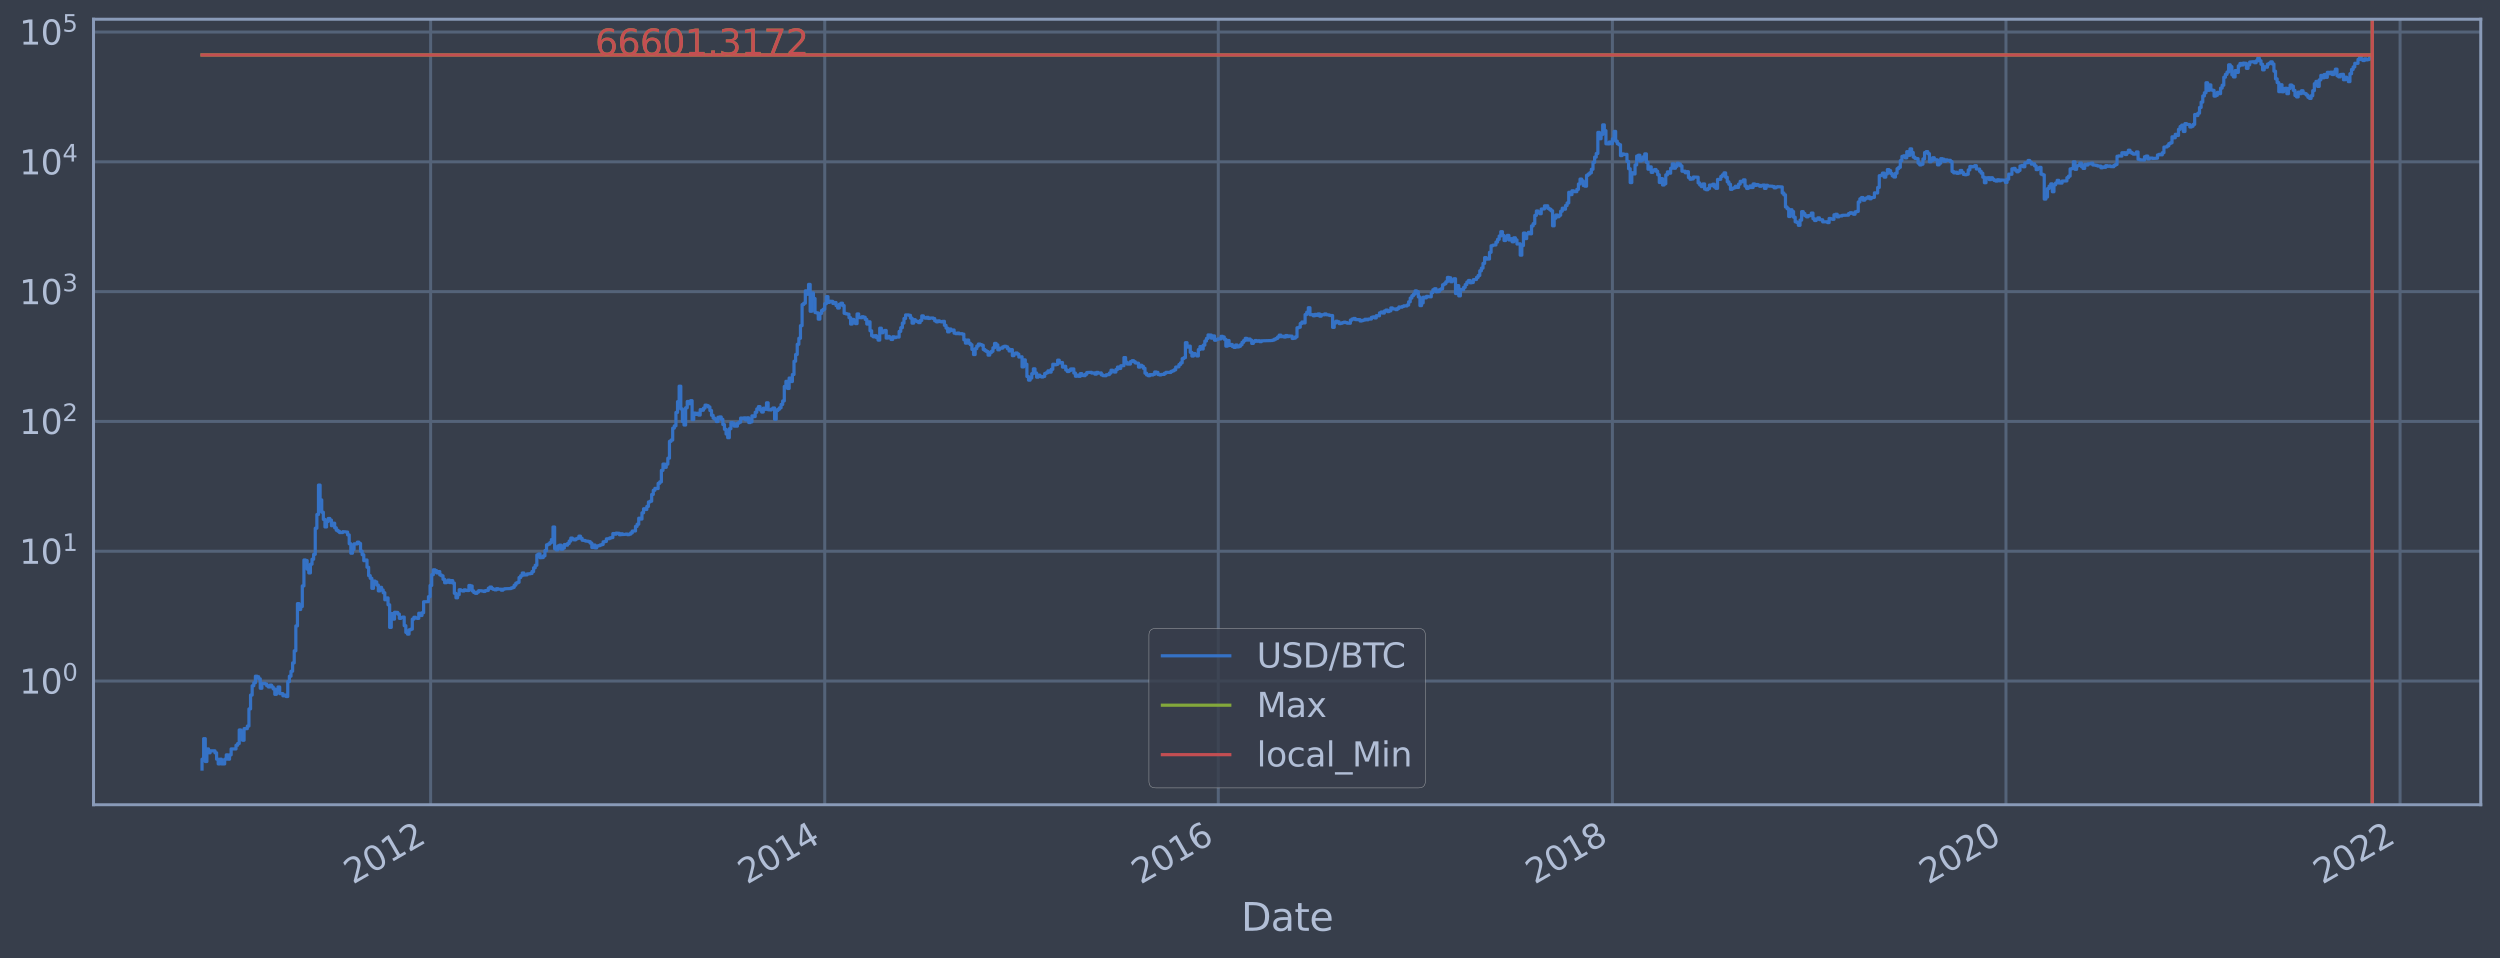 <?xml version="1.0" encoding="utf-8" standalone="no"?>
<!DOCTYPE svg PUBLIC "-//W3C//DTD SVG 1.1//EN"
  "http://www.w3.org/Graphics/SVG/1.1/DTD/svg11.dtd">
<svg height="358.294pt" version="1.1" viewBox="0 0 934.976 358.294" width="934.976pt" xmlns="http://www.w3.org/2000/svg" xmlns:xlink="http://www.w3.org/1999/xlink">
 <defs>
  <style type="text/css">*{stroke-linecap:butt;stroke-linejoin:round;}</style>
 </defs>
 <g id="figure_1">
  <g id="patch_1">
   <path d="M 0 358.294 
L 934.976 358.294 
L 934.976 0 
L 0 0 
z
" style="fill:#373e4b;"/>
  </g>
  <g id="axes_1">
   <g id="patch_2">
    <path d="M 34.976 300.963 
L 927.776 300.963 
L 927.776 7.203 
L 34.976 7.203 
z
" style="fill:#373e4b;"/>
   </g>
   <g id="matplotlib.axis_1">
    <g id="xtick_1">
     <g id="line2d_1">
      <path clip-path="url(#pa16f64c913)" d="M 161.049 300.963 
L 161.049 7.203 
" style="fill:none;stroke:#546379;stroke-linecap:square;stroke-width:1.12;"/>
     </g>
     <g id="line2d_2"/>
     <g id="text_1">
      <!-- 2012 -->
      <g style="fill:#b1bed6;" transform="translate(131.968 330.888)rotate(-30)scale(0.126 -0.126)">
       <defs>
        <path d="M 1228 531 
L 3431 531 
L 3431 0 
L 469 0 
L 469 531 
Q 828 903 1448 1529 
Q 2069 2156 2228 2338 
Q 2531 2678 2651 2914 
Q 2772 3150 2772 3378 
Q 2772 3750 2511 3984 
Q 2250 4219 1831 4219 
Q 1534 4219 1204 4116 
Q 875 4013 500 3803 
L 500 4441 
Q 881 4594 1212 4672 
Q 1544 4750 1819 4750 
Q 2544 4750 2975 4387 
Q 3406 4025 3406 3419 
Q 3406 3131 3298 2873 
Q 3191 2616 2906 2266 
Q 2828 2175 2409 1742 
Q 1991 1309 1228 531 
z
" id="DejaVuSans-32" transform="scale(0.016)"/>
        <path d="M 2034 4250 
Q 1547 4250 1301 3770 
Q 1056 3291 1056 2328 
Q 1056 1369 1301 889 
Q 1547 409 2034 409 
Q 2525 409 2770 889 
Q 3016 1369 3016 2328 
Q 3016 3291 2770 3770 
Q 2525 4250 2034 4250 
z
M 2034 4750 
Q 2819 4750 3233 4129 
Q 3647 3509 3647 2328 
Q 3647 1150 3233 529 
Q 2819 -91 2034 -91 
Q 1250 -91 836 529 
Q 422 1150 422 2328 
Q 422 3509 836 4129 
Q 1250 4750 2034 4750 
z
" id="DejaVuSans-30" transform="scale(0.016)"/>
        <path d="M 794 531 
L 1825 531 
L 1825 4091 
L 703 3866 
L 703 4441 
L 1819 4666 
L 2450 4666 
L 2450 531 
L 3481 531 
L 3481 0 
L 794 0 
L 794 531 
z
" id="DejaVuSans-31" transform="scale(0.016)"/>
       </defs>
       <use xlink:href="#DejaVuSans-32"/>
       <use x="63.623" xlink:href="#DejaVuSans-30"/>
       <use x="127.246" xlink:href="#DejaVuSans-31"/>
       <use x="190.869" xlink:href="#DejaVuSans-32"/>
      </g>
     </g>
    </g>
    <g id="xtick_2">
     <g id="line2d_3">
      <path clip-path="url(#pa16f64c913)" d="M 308.441 300.963 
L 308.441 7.203 
" style="fill:none;stroke:#546379;stroke-linecap:square;stroke-width:1.12;"/>
     </g>
     <g id="line2d_4"/>
     <g id="text_2">
      <!-- 2014 -->
      <g style="fill:#b1bed6;" transform="translate(279.36 330.888)rotate(-30)scale(0.126 -0.126)">
       <defs>
        <path d="M 2419 4116 
L 825 1625 
L 2419 1625 
L 2419 4116 
z
M 2253 4666 
L 3047 4666 
L 3047 1625 
L 3713 1625 
L 3713 1100 
L 3047 1100 
L 3047 0 
L 2419 0 
L 2419 1100 
L 313 1100 
L 313 1709 
L 2253 4666 
z
" id="DejaVuSans-34" transform="scale(0.016)"/>
       </defs>
       <use xlink:href="#DejaVuSans-32"/>
       <use x="63.623" xlink:href="#DejaVuSans-30"/>
       <use x="127.246" xlink:href="#DejaVuSans-31"/>
       <use x="190.869" xlink:href="#DejaVuSans-34"/>
      </g>
     </g>
    </g>
    <g id="xtick_3">
     <g id="line2d_5">
      <path clip-path="url(#pa16f64c913)" d="M 455.631 300.963 
L 455.631 7.203 
" style="fill:none;stroke:#546379;stroke-linecap:square;stroke-width:1.12;"/>
     </g>
     <g id="line2d_6"/>
     <g id="text_3">
      <!-- 2016 -->
      <g style="fill:#b1bed6;" transform="translate(426.55 330.888)rotate(-30)scale(0.126 -0.126)">
       <defs>
        <path d="M 2113 2584 
Q 1688 2584 1439 2293 
Q 1191 2003 1191 1497 
Q 1191 994 1439 701 
Q 1688 409 2113 409 
Q 2538 409 2786 701 
Q 3034 994 3034 1497 
Q 3034 2003 2786 2293 
Q 2538 2584 2113 2584 
z
M 3366 4563 
L 3366 3988 
Q 3128 4100 2886 4159 
Q 2644 4219 2406 4219 
Q 1781 4219 1451 3797 
Q 1122 3375 1075 2522 
Q 1259 2794 1537 2939 
Q 1816 3084 2150 3084 
Q 2853 3084 3261 2657 
Q 3669 2231 3669 1497 
Q 3669 778 3244 343 
Q 2819 -91 2113 -91 
Q 1303 -91 875 529 
Q 447 1150 447 2328 
Q 447 3434 972 4092 
Q 1497 4750 2381 4750 
Q 2619 4750 2861 4703 
Q 3103 4656 3366 4563 
z
" id="DejaVuSans-36" transform="scale(0.016)"/>
       </defs>
       <use xlink:href="#DejaVuSans-32"/>
       <use x="63.623" xlink:href="#DejaVuSans-30"/>
       <use x="127.246" xlink:href="#DejaVuSans-31"/>
       <use x="190.869" xlink:href="#DejaVuSans-36"/>
      </g>
     </g>
    </g>
    <g id="xtick_4">
     <g id="line2d_7">
      <path clip-path="url(#pa16f64c913)" d="M 603.023 300.963 
L 603.023 7.203 
" style="fill:none;stroke:#546379;stroke-linecap:square;stroke-width:1.12;"/>
     </g>
     <g id="line2d_8"/>
     <g id="text_4">
      <!-- 2018 -->
      <g style="fill:#b1bed6;" transform="translate(573.942 330.888)rotate(-30)scale(0.126 -0.126)">
       <defs>
        <path d="M 2034 2216 
Q 1584 2216 1326 1975 
Q 1069 1734 1069 1313 
Q 1069 891 1326 650 
Q 1584 409 2034 409 
Q 2484 409 2743 651 
Q 3003 894 3003 1313 
Q 3003 1734 2745 1975 
Q 2488 2216 2034 2216 
z
M 1403 2484 
Q 997 2584 770 2862 
Q 544 3141 544 3541 
Q 544 4100 942 4425 
Q 1341 4750 2034 4750 
Q 2731 4750 3128 4425 
Q 3525 4100 3525 3541 
Q 3525 3141 3298 2862 
Q 3072 2584 2669 2484 
Q 3125 2378 3379 2068 
Q 3634 1759 3634 1313 
Q 3634 634 3220 271 
Q 2806 -91 2034 -91 
Q 1263 -91 848 271 
Q 434 634 434 1313 
Q 434 1759 690 2068 
Q 947 2378 1403 2484 
z
M 1172 3481 
Q 1172 3119 1398 2916 
Q 1625 2713 2034 2713 
Q 2441 2713 2670 2916 
Q 2900 3119 2900 3481 
Q 2900 3844 2670 4047 
Q 2441 4250 2034 4250 
Q 1625 4250 1398 4047 
Q 1172 3844 1172 3481 
z
" id="DejaVuSans-38" transform="scale(0.016)"/>
       </defs>
       <use xlink:href="#DejaVuSans-32"/>
       <use x="63.623" xlink:href="#DejaVuSans-30"/>
       <use x="127.246" xlink:href="#DejaVuSans-31"/>
       <use x="190.869" xlink:href="#DejaVuSans-38"/>
      </g>
     </g>
    </g>
    <g id="xtick_5">
     <g id="line2d_9">
      <path clip-path="url(#pa16f64c913)" d="M 750.213 300.963 
L 750.213 7.203 
" style="fill:none;stroke:#546379;stroke-linecap:square;stroke-width:1.12;"/>
     </g>
     <g id="line2d_10"/>
     <g id="text_5">
      <!-- 2020 -->
      <g style="fill:#b1bed6;" transform="translate(721.132 330.888)rotate(-30)scale(0.126 -0.126)">
       <use xlink:href="#DejaVuSans-32"/>
       <use x="63.623" xlink:href="#DejaVuSans-30"/>
       <use x="127.246" xlink:href="#DejaVuSans-32"/>
       <use x="190.869" xlink:href="#DejaVuSans-30"/>
      </g>
     </g>
    </g>
    <g id="xtick_6">
     <g id="line2d_11">
      <path clip-path="url(#pa16f64c913)" d="M 897.605 300.963 
L 897.605 7.203 
" style="fill:none;stroke:#546379;stroke-linecap:square;stroke-width:1.12;"/>
     </g>
     <g id="line2d_12"/>
     <g id="text_6">
      <!-- 2022 -->
      <g style="fill:#b1bed6;" transform="translate(868.524 330.888)rotate(-30)scale(0.126 -0.126)">
       <use xlink:href="#DejaVuSans-32"/>
       <use x="63.623" xlink:href="#DejaVuSans-30"/>
       <use x="127.246" xlink:href="#DejaVuSans-32"/>
       <use x="190.869" xlink:href="#DejaVuSans-32"/>
      </g>
     </g>
    </g>
    <g id="text_7">
     <!-- Date -->
     <g style="fill:#b1bed6;" transform="translate(464.167 348.099)scale(0.144 -0.144)">
      <defs>
       <path d="M 1259 4147 
L 1259 519 
L 2022 519 
Q 2988 519 3436 956 
Q 3884 1394 3884 2338 
Q 3884 3275 3436 3711 
Q 2988 4147 2022 4147 
L 1259 4147 
z
M 628 4666 
L 1925 4666 
Q 3281 4666 3915 4102 
Q 4550 3538 4550 2338 
Q 4550 1131 3912 565 
Q 3275 0 1925 0 
L 628 0 
L 628 4666 
z
" id="DejaVuSans-44" transform="scale(0.016)"/>
       <path d="M 2194 1759 
Q 1497 1759 1228 1600 
Q 959 1441 959 1056 
Q 959 750 1161 570 
Q 1363 391 1709 391 
Q 2188 391 2477 730 
Q 2766 1069 2766 1631 
L 2766 1759 
L 2194 1759 
z
M 3341 1997 
L 3341 0 
L 2766 0 
L 2766 531 
Q 2569 213 2275 61 
Q 1981 -91 1556 -91 
Q 1019 -91 701 211 
Q 384 513 384 1019 
Q 384 1609 779 1909 
Q 1175 2209 1959 2209 
L 2766 2209 
L 2766 2266 
Q 2766 2663 2505 2880 
Q 2244 3097 1772 3097 
Q 1472 3097 1187 3025 
Q 903 2953 641 2809 
L 641 3341 
Q 956 3463 1253 3523 
Q 1550 3584 1831 3584 
Q 2591 3584 2966 3190 
Q 3341 2797 3341 1997 
z
" id="DejaVuSans-61" transform="scale(0.016)"/>
       <path d="M 1172 4494 
L 1172 3500 
L 2356 3500 
L 2356 3053 
L 1172 3053 
L 1172 1153 
Q 1172 725 1289 603 
Q 1406 481 1766 481 
L 2356 481 
L 2356 0 
L 1766 0 
Q 1100 0 847 248 
Q 594 497 594 1153 
L 594 3053 
L 172 3053 
L 172 3500 
L 594 3500 
L 594 4494 
L 1172 4494 
z
" id="DejaVuSans-74" transform="scale(0.016)"/>
       <path d="M 3597 1894 
L 3597 1613 
L 953 1613 
Q 991 1019 1311 708 
Q 1631 397 2203 397 
Q 2534 397 2845 478 
Q 3156 559 3463 722 
L 3463 178 
Q 3153 47 2828 -22 
Q 2503 -91 2169 -91 
Q 1331 -91 842 396 
Q 353 884 353 1716 
Q 353 2575 817 3079 
Q 1281 3584 2069 3584 
Q 2775 3584 3186 3129 
Q 3597 2675 3597 1894 
z
M 3022 2063 
Q 3016 2534 2758 2815 
Q 2500 3097 2075 3097 
Q 1594 3097 1305 2825 
Q 1016 2553 972 2059 
L 3022 2063 
z
" id="DejaVuSans-65" transform="scale(0.016)"/>
      </defs>
      <use xlink:href="#DejaVuSans-44"/>
      <use x="77.002" xlink:href="#DejaVuSans-61"/>
      <use x="138.281" xlink:href="#DejaVuSans-74"/>
      <use x="177.49" xlink:href="#DejaVuSans-65"/>
     </g>
    </g>
   </g>
   <g id="matplotlib.axis_2">
    <g id="ytick_1">
     <g id="line2d_13">
      <path clip-path="url(#pa16f64c913)" d="M 34.976 254.708 
L 927.776 254.708 
" style="fill:none;stroke:#546379;stroke-linecap:square;stroke-width:1.12;"/>
     </g>
     <g id="line2d_14"/>
     <g id="text_8">
      <!-- $\mathdefault{10^{0}}$ -->
      <g style="fill:#b1bed6;" transform="translate(7.2 259.495)scale(0.126 -0.126)">
       <use transform="translate(0 0.766)" xlink:href="#DejaVuSans-31"/>
       <use transform="translate(63.623 0.766)" xlink:href="#DejaVuSans-30"/>
       <use transform="translate(128.203 39.047)scale(0.7)" xlink:href="#DejaVuSans-30"/>
      </g>
     </g>
    </g>
    <g id="ytick_2">
     <g id="line2d_15">
      <path clip-path="url(#pa16f64c913)" d="M 34.976 206.164 
L 927.776 206.164 
" style="fill:none;stroke:#546379;stroke-linecap:square;stroke-width:1.12;"/>
     </g>
     <g id="line2d_16"/>
     <g id="text_9">
      <!-- $\mathdefault{10^{1}}$ -->
      <g style="fill:#b1bed6;" transform="translate(7.2 210.951)scale(0.126 -0.126)">
       <use transform="translate(0 0.684)" xlink:href="#DejaVuSans-31"/>
       <use transform="translate(63.623 0.684)" xlink:href="#DejaVuSans-30"/>
       <use transform="translate(128.203 38.966)scale(0.7)" xlink:href="#DejaVuSans-31"/>
      </g>
     </g>
    </g>
    <g id="ytick_3">
     <g id="line2d_17">
      <path clip-path="url(#pa16f64c913)" d="M 34.976 157.62 
L 927.776 157.62 
" style="fill:none;stroke:#546379;stroke-linecap:square;stroke-width:1.12;"/>
     </g>
     <g id="line2d_18"/>
     <g id="text_10">
      <!-- $\mathdefault{10^{2}}$ -->
      <g style="fill:#b1bed6;" transform="translate(7.2 162.407)scale(0.126 -0.126)">
       <use transform="translate(0 0.766)" xlink:href="#DejaVuSans-31"/>
       <use transform="translate(63.623 0.766)" xlink:href="#DejaVuSans-30"/>
       <use transform="translate(128.203 39.047)scale(0.7)" xlink:href="#DejaVuSans-32"/>
      </g>
     </g>
    </g>
    <g id="ytick_4">
     <g id="line2d_19">
      <path clip-path="url(#pa16f64c913)" d="M 34.976 109.075 
L 927.776 109.075 
" style="fill:none;stroke:#546379;stroke-linecap:square;stroke-width:1.12;"/>
     </g>
     <g id="line2d_20"/>
     <g id="text_11">
      <!-- $\mathdefault{10^{3}}$ -->
      <g style="fill:#b1bed6;" transform="translate(7.2 113.862)scale(0.126 -0.126)">
       <defs>
        <path d="M 2597 2516 
Q 3050 2419 3304 2112 
Q 3559 1806 3559 1356 
Q 3559 666 3084 287 
Q 2609 -91 1734 -91 
Q 1441 -91 1130 -33 
Q 819 25 488 141 
L 488 750 
Q 750 597 1062 519 
Q 1375 441 1716 441 
Q 2309 441 2620 675 
Q 2931 909 2931 1356 
Q 2931 1769 2642 2001 
Q 2353 2234 1838 2234 
L 1294 2234 
L 1294 2753 
L 1863 2753 
Q 2328 2753 2575 2939 
Q 2822 3125 2822 3475 
Q 2822 3834 2567 4026 
Q 2313 4219 1838 4219 
Q 1578 4219 1281 4162 
Q 984 4106 628 3988 
L 628 4550 
Q 988 4650 1302 4700 
Q 1616 4750 1894 4750 
Q 2613 4750 3031 4423 
Q 3450 4097 3450 3541 
Q 3450 3153 3228 2886 
Q 3006 2619 2597 2516 
z
" id="DejaVuSans-33" transform="scale(0.016)"/>
       </defs>
       <use transform="translate(0 0.766)" xlink:href="#DejaVuSans-31"/>
       <use transform="translate(63.623 0.766)" xlink:href="#DejaVuSans-30"/>
       <use transform="translate(128.203 39.047)scale(0.7)" xlink:href="#DejaVuSans-33"/>
      </g>
     </g>
    </g>
    <g id="ytick_5">
     <g id="line2d_21">
      <path clip-path="url(#pa16f64c913)" d="M 34.976 60.531 
L 927.776 60.531 
" style="fill:none;stroke:#546379;stroke-linecap:square;stroke-width:1.12;"/>
     </g>
     <g id="line2d_22"/>
     <g id="text_12">
      <!-- $\mathdefault{10^{4}}$ -->
      <g style="fill:#b1bed6;" transform="translate(7.2 65.318)scale(0.126 -0.126)">
       <use transform="translate(0 0.684)" xlink:href="#DejaVuSans-31"/>
       <use transform="translate(63.623 0.684)" xlink:href="#DejaVuSans-30"/>
       <use transform="translate(128.203 38.966)scale(0.7)" xlink:href="#DejaVuSans-34"/>
      </g>
     </g>
    </g>
    <g id="ytick_6">
     <g id="line2d_23">
      <path clip-path="url(#pa16f64c913)" d="M 34.976 11.987 
L 927.776 11.987 
" style="fill:none;stroke:#546379;stroke-linecap:square;stroke-width:1.12;"/>
     </g>
     <g id="line2d_24"/>
     <g id="text_13">
      <!-- $\mathdefault{10^{5}}$ -->
      <g style="fill:#b1bed6;" transform="translate(7.2 16.774)scale(0.126 -0.126)">
       <defs>
        <path d="M 691 4666 
L 3169 4666 
L 3169 4134 
L 1269 4134 
L 1269 2991 
Q 1406 3038 1543 3061 
Q 1681 3084 1819 3084 
Q 2600 3084 3056 2656 
Q 3513 2228 3513 1497 
Q 3513 744 3044 326 
Q 2575 -91 1722 -91 
Q 1428 -91 1123 -41 
Q 819 9 494 109 
L 494 744 
Q 775 591 1075 516 
Q 1375 441 1709 441 
Q 2250 441 2565 725 
Q 2881 1009 2881 1497 
Q 2881 1984 2565 2268 
Q 2250 2553 1709 2553 
Q 1456 2553 1204 2497 
Q 953 2441 691 2322 
L 691 4666 
z
" id="DejaVuSans-35" transform="scale(0.016)"/>
       </defs>
       <use transform="translate(0 0.684)" xlink:href="#DejaVuSans-31"/>
       <use transform="translate(63.623 0.684)" xlink:href="#DejaVuSans-30"/>
       <use transform="translate(128.203 38.966)scale(0.7)" xlink:href="#DejaVuSans-35"/>
      </g>
     </g>
    </g>
    <g id="ytick_7">
     <g id="line2d_25"/>
    </g>
    <g id="ytick_8">
     <g id="line2d_26"/>
    </g>
    <g id="ytick_9">
     <g id="line2d_27"/>
    </g>
    <g id="ytick_10">
     <g id="line2d_28"/>
    </g>
    <g id="ytick_11">
     <g id="line2d_29"/>
    </g>
    <g id="ytick_12">
     <g id="line2d_30"/>
    </g>
    <g id="ytick_13">
     <g id="line2d_31"/>
    </g>
    <g id="ytick_14">
     <g id="line2d_32"/>
    </g>
    <g id="ytick_15">
     <g id="line2d_33"/>
    </g>
    <g id="ytick_16">
     <g id="line2d_34"/>
    </g>
    <g id="ytick_17">
     <g id="line2d_35"/>
    </g>
    <g id="ytick_18">
     <g id="line2d_36"/>
    </g>
    <g id="ytick_19">
     <g id="line2d_37"/>
    </g>
    <g id="ytick_20">
     <g id="line2d_38"/>
    </g>
    <g id="ytick_21">
     <g id="line2d_39"/>
    </g>
    <g id="ytick_22">
     <g id="line2d_40"/>
    </g>
    <g id="ytick_23">
     <g id="line2d_41"/>
    </g>
    <g id="ytick_24">
     <g id="line2d_42"/>
    </g>
    <g id="ytick_25">
     <g id="line2d_43"/>
    </g>
    <g id="ytick_26">
     <g id="line2d_44"/>
    </g>
    <g id="ytick_27">
     <g id="line2d_45"/>
    </g>
    <g id="ytick_28">
     <g id="line2d_46"/>
    </g>
    <g id="ytick_29">
     <g id="line2d_47"/>
    </g>
    <g id="ytick_30">
     <g id="line2d_48"/>
    </g>
    <g id="ytick_31">
     <g id="line2d_49"/>
    </g>
    <g id="ytick_32">
     <g id="line2d_50"/>
    </g>
    <g id="ytick_33">
     <g id="line2d_51"/>
    </g>
    <g id="ytick_34">
     <g id="line2d_52"/>
    </g>
    <g id="ytick_35">
     <g id="line2d_53"/>
    </g>
    <g id="ytick_36">
     <g id="line2d_54"/>
    </g>
    <g id="ytick_37">
     <g id="line2d_55"/>
    </g>
    <g id="ytick_38">
     <g id="line2d_56"/>
    </g>
    <g id="ytick_39">
     <g id="line2d_57"/>
    </g>
    <g id="ytick_40">
     <g id="line2d_58"/>
    </g>
    <g id="ytick_41">
     <g id="line2d_59"/>
    </g>
    <g id="ytick_42">
     <g id="line2d_60"/>
    </g>
    <g id="ytick_43">
     <g id="line2d_61"/>
    </g>
    <g id="ytick_44">
     <g id="line2d_62"/>
    </g>
    <g id="ytick_45">
     <g id="line2d_63"/>
    </g>
    <g id="ytick_46">
     <g id="line2d_64"/>
    </g>
    <g id="ytick_47">
     <g id="line2d_65"/>
    </g>
    <g id="ytick_48">
     <g id="line2d_66"/>
    </g>
    <g id="ytick_49">
     <g id="line2d_67"/>
    </g>
    <g id="ytick_50">
     <g id="line2d_68"/>
    </g>
    <g id="ytick_51">
     <g id="line2d_69"/>
    </g>
    <g id="ytick_52">
     <g id="line2d_70"/>
    </g>
    <g id="ytick_53">
     <g id="line2d_71"/>
    </g>
    <g id="ytick_54">
     <g id="line2d_72"/>
    </g>
   </g>
   <g id="line2d_73">
    <path clip-path="url(#pa16f64c913)" d="M 75.558 287.61 
L 75.558 283.935 
L 76.163 283.935 
L 76.163 276.247 
L 76.768 276.247 
L 76.768 284.795 
L 77.372 284.795 
L 77.372 280.091 
L 77.977 280.091 
L 77.977 281.545 
L 78.582 281.545 
L 78.582 280.806 
L 80.397 280.806 
L 80.397 281.545 
L 81.002 281.545 
L 81.002 283.935 
L 81.607 283.935 
L 81.607 285.693 
L 82.212 285.693 
L 82.212 283.935 
L 82.817 283.935 
L 82.817 285.693 
L 84.026 285.693 
L 84.026 283.935 
L 84.631 283.935 
L 84.631 282.312 
L 85.236 282.312 
L 85.236 283.935 
L 85.841 283.935 
L 85.841 282.312 
L 86.446 282.312 
L 86.446 280.091 
L 88.261 280.091 
L 88.261 278.73 
L 88.865 278.73 
L 88.865 278.081 
L 89.47 278.081 
L 89.47 272.997 
L 90.075 272.997 
L 90.075 274.026 
L 90.68 274.026 
L 90.68 276.841 
L 91.285 276.841 
L 91.285 272.501 
L 92.495 272.501 
L 92.495 271.543 
L 93.1 271.543 
L 93.1 265.129 
L 93.705 265.129 
L 93.705 259.946 
L 94.309 259.946 
L 94.309 256.466 
L 94.914 256.466 
L 94.914 255.35 
L 95.519 255.35 
L 95.519 252.891 
L 96.124 252.891 
L 96.124 253.086 
L 96.729 253.086 
L 96.729 253.881 
L 97.334 253.881 
L 97.334 257.403 
L 97.939 257.403 
L 97.939 255.569 
L 99.149 255.569 
L 99.149 255.79 
L 99.753 255.79 
L 99.753 256.466 
L 100.358 256.466 
L 100.358 256.929 
L 100.963 256.929 
L 100.963 256.238 
L 101.568 256.238 
L 101.568 256.929 
L 102.173 256.929 
L 102.173 257.644 
L 102.778 257.644 
L 102.778 259.678 
L 103.383 259.678 
L 103.383 257.888 
L 103.988 257.888 
L 103.988 256.929 
L 104.593 256.929 
L 104.593 259.413 
L 105.802 259.413 
L 105.802 260.218 
L 106.407 260.218 
L 106.407 259.946 
L 107.012 259.946 
L 107.012 260.494 
L 107.617 260.494 
L 107.617 254.92 
L 108.222 254.92 
L 108.222 252.891 
L 108.827 252.891 
L 108.827 251.041 
L 109.432 251.041 
L 109.432 247.918 
L 110.037 247.918 
L 110.037 243.398 
L 110.641 243.398 
L 110.641 234.083 
L 111.246 234.083 
L 111.246 225.747 
L 111.851 225.747 
L 111.851 227.938 
L 112.456 227.938 
L 112.456 226.842 
L 113.061 226.842 
L 113.061 219.116 
L 113.666 219.116 
L 113.666 209.442 
L 114.271 209.442 
L 114.271 209.665 
L 114.876 209.665 
L 114.876 212.857 
L 115.481 212.857 
L 115.481 214.264 
L 116.086 214.264 
L 116.086 211 
L 116.69 211 
L 116.69 209.148 
L 117.295 209.148 
L 117.295 207.312 
L 117.9 207.312 
L 117.9 197.546 
L 118.505 197.546 
L 118.505 192.422 
L 119.11 192.422 
L 119.11 181.419 
L 119.715 181.419 
L 119.715 186.956 
L 120.32 186.956 
L 120.32 191.561 
L 120.925 191.561 
L 120.925 194.246 
L 121.53 194.246 
L 121.53 197.075 
L 122.134 197.075 
L 122.134 195.039 
L 122.739 195.039 
L 122.739 193.901 
L 123.344 193.901 
L 123.344 194.511 
L 123.949 194.511 
L 123.949 196.6 
L 124.554 196.6 
L 124.554 195.683 
L 125.159 195.683 
L 125.159 197.392 
L 125.764 197.392 
L 125.764 198.301 
L 126.369 198.301 
L 126.369 198.697 
L 126.974 198.697 
L 126.974 199.176 
L 128.183 199.161 
L 128.183 198.831 
L 129.393 198.92 
L 129.393 198.98 
L 129.998 198.98 
L 129.998 200.041 
L 130.603 200.041 
L 130.603 203.365 
L 131.208 203.365 
L 131.208 206.893 
L 131.813 206.893 
L 131.813 205.439 
L 132.418 205.439 
L 132.418 203.401 
L 133.627 203.42 
L 133.627 202.764 
L 134.232 202.764 
L 134.232 203.272 
L 134.837 203.272 
L 134.837 206.143 
L 135.442 206.143 
L 135.442 207.468 
L 136.047 207.468 
L 136.047 209.69 
L 136.652 209.69 
L 136.652 209.442 
L 137.257 209.442 
L 137.257 212.145 
L 137.862 212.145 
L 137.862 215.278 
L 138.466 215.278 
L 138.466 216.276 
L 139.071 216.276 
L 139.071 220.032 
L 139.676 220.032 
L 139.676 217.323 
L 140.281 217.323 
L 140.281 217.648 
L 140.886 217.648 
L 140.886 218.806 
L 141.491 218.806 
L 141.491 220.989 
L 142.096 220.989 
L 142.096 219.668 
L 142.701 219.668 
L 142.701 220.651 
L 143.306 220.651 
L 143.306 221.682 
L 143.91 221.682 
L 143.91 224.303 
L 144.515 224.303 
L 144.515 223.616 
L 145.12 223.616 
L 145.12 226.178 
L 145.725 226.178 
L 145.725 234.645 
L 146.33 234.645 
L 146.33 229.473 
L 146.935 229.473 
L 146.935 231.547 
L 147.54 231.547 
L 147.54 228.97 
L 148.75 229.032 
L 148.75 229.665 
L 149.355 229.665 
L 149.355 231.267 
L 149.959 231.267 
L 149.959 230.923 
L 150.564 230.923 
L 150.564 230.787 
L 151.169 230.787 
L 151.169 234.003 
L 151.774 234.003 
L 151.774 236.516 
L 152.379 236.516 
L 152.379 237.148 
L 152.984 237.148 
L 152.984 235.56 
L 153.589 235.56 
L 153.589 235.306 
L 154.194 235.306 
L 154.194 231.547 
L 154.799 231.547 
L 154.799 230.855 
L 155.403 230.855 
L 155.403 231.129 
L 156.008 231.129 
L 156.008 231.267 
L 156.613 231.267 
L 156.613 229.346 
L 157.218 229.346 
L 157.218 230.186 
L 157.823 230.186 
L 157.823 229.157 
L 158.428 229.157 
L 158.428 225.064 
L 160.243 225.012 
L 160.243 223.139 
L 160.847 223.139 
L 160.847 218.96 
L 161.452 218.96 
L 161.452 214.924 
L 162.057 214.924 
L 162.057 213.09 
L 162.662 213.09 
L 162.662 213.384 
L 163.267 213.384 
L 163.267 214.264 
L 163.872 214.264 
L 163.872 213.774 
L 164.477 213.774 
L 164.477 215.02 
L 165.082 215.02 
L 165.082 215.343 
L 165.687 215.343 
L 165.687 216.654 
L 166.291 216.654 
L 166.291 217.941 
L 166.896 217.941 
L 166.896 217.757 
L 167.501 217.757 
L 167.501 216.969 
L 168.106 216.969 
L 168.106 217.867 
L 168.711 217.867 
L 168.711 217.145 
L 169.316 217.145 
L 169.316 218.052 
L 169.921 218.052 
L 169.921 221.903 
L 170.526 221.903 
L 170.526 223.568 
L 171.131 223.568 
L 171.131 222.398 
L 171.735 222.398 
L 171.735 220.567 
L 172.34 220.567 
L 172.34 220.862 
L 172.945 220.862 
L 172.945 221.032 
L 173.55 221.032 
L 173.55 220.609 
L 174.155 220.609 
L 174.155 220.819 
L 175.365 220.862 
L 175.365 218.96 
L 175.97 218.96 
L 175.97 219.155 
L 176.575 219.155 
L 176.575 220.989 
L 177.179 220.989 
L 177.179 221.594 
L 177.784 221.594 
L 177.784 221.903 
L 178.389 221.903 
L 178.389 221.419 
L 178.994 221.419 
L 178.994 220.904 
L 180.204 220.946 
L 180.204 221.032 
L 180.809 221.032 
L 180.809 221.203 
L 181.414 221.203 
L 181.414 220.904 
L 182.624 220.819 
L 182.624 219.991 
L 183.228 219.991 
L 183.228 219.549 
L 183.833 219.549 
L 183.833 220.113 
L 184.438 220.113 
L 184.438 220.401 
L 185.043 220.401 
L 185.043 220.609 
L 185.648 220.609 
L 185.648 220.154 
L 186.253 220.154 
L 186.253 220.36 
L 187.463 220.36 
L 187.463 220.735 
L 188.068 220.735 
L 188.068 220.36 
L 188.672 220.36 
L 188.672 220.195 
L 191.092 220.113 
L 191.092 219.91 
L 191.697 219.91 
L 191.697 219.668 
L 192.302 219.668 
L 192.302 218.845 
L 192.907 218.845 
L 192.907 218.089 
L 193.512 218.089 
L 193.512 217.794 
L 194.116 217.794 
L 194.116 216.005 
L 194.721 216.005 
L 194.721 215.311 
L 195.326 215.311 
L 195.326 214.295 
L 195.931 214.295 
L 195.931 215.052 
L 197.141 214.988 
L 197.141 214.638 
L 198.351 214.576 
L 198.351 214.481 
L 198.956 214.481 
L 198.956 213.744 
L 199.56 213.744 
L 199.56 212.342 
L 200.165 212.342 
L 200.165 211.402 
L 200.77 211.402 
L 200.77 207.536 
L 201.375 207.536 
L 201.375 207.179 
L 201.98 207.179 
L 201.98 208.597 
L 203.19 208.503 
L 203.19 207.876 
L 203.795 207.876 
L 203.795 205.912 
L 204.4 205.912 
L 204.4 203.756 
L 205.004 203.756 
L 205.004 203.494 
L 205.609 203.494 
L 205.609 202.962 
L 206.214 202.962 
L 206.214 201.8 
L 206.819 201.8 
L 206.819 197.102 
L 207.424 197.102 
L 207.424 205.236 
L 208.029 205.236 
L 208.029 205.643 
L 208.634 205.643 
L 208.634 204.174 
L 209.239 204.174 
L 209.239 203.888 
L 209.844 203.888 
L 209.844 205.418 
L 210.448 205.418 
L 210.448 204.955 
L 211.053 204.955 
L 211.053 203.643 
L 211.658 203.643 
L 211.658 203.888 
L 212.263 203.888 
L 212.263 203.254 
L 212.868 203.254 
L 212.868 202.355 
L 213.473 202.355 
L 213.473 201.241 
L 214.078 201.241 
L 214.078 201.629 
L 214.683 201.629 
L 214.683 201.903 
L 215.288 201.903 
L 215.288 201.527 
L 215.893 201.527 
L 215.893 201.325 
L 216.497 201.325 
L 216.497 200.519 
L 217.102 200.519 
L 217.102 201.325 
L 217.707 201.325 
L 217.707 202.041 
L 218.917 202.145 
L 218.917 202.338 
L 220.127 202.426 
L 220.127 202.568 
L 220.732 202.568 
L 220.732 203.108 
L 221.337 203.108 
L 221.337 204.757 
L 221.941 204.757 
L 221.941 203.831 
L 222.546 203.831 
L 222.546 204.896 
L 223.151 204.896 
L 223.151 204.212 
L 223.756 204.212 
L 223.756 204.078 
L 224.361 204.078 
L 224.361 203.831 
L 224.966 203.831 
L 224.966 203.625 
L 225.571 203.625 
L 225.571 202.639 
L 226.176 202.639 
L 226.176 202.497 
L 226.781 202.497 
L 226.781 201.527 
L 227.99 201.459 
L 227.99 201.191 
L 228.595 201.191 
L 228.595 201.042 
L 229.2 201.042 
L 229.2 199.542 
L 229.805 199.542 
L 229.805 199.79 
L 230.41 199.79 
L 230.41 199.374 
L 231.62 199.45 
L 231.62 199.994 
L 232.225 199.994 
L 232.225 199.635 
L 232.829 199.635 
L 232.829 199.915 
L 234.039 199.821 
L 234.039 199.728 
L 234.644 199.728 
L 234.644 199.962 
L 235.249 199.962 
L 235.249 199.775 
L 235.854 199.775 
L 235.854 199.313 
L 236.459 199.313 
L 236.459 198.608 
L 237.669 198.564 
L 237.669 196.884 
L 238.273 196.884 
L 238.273 196.058 
L 238.878 196.058 
L 238.878 193.807 
L 239.483 193.807 
L 239.483 194.114 
L 240.088 194.114 
L 240.088 191.784 
L 240.693 191.784 
L 240.693 190.273 
L 241.298 190.273 
L 241.298 190.532 
L 241.903 190.532 
L 241.903 189.398 
L 242.508 189.398 
L 242.508 187.733 
L 243.113 187.733 
L 243.113 187.445 
L 243.718 187.445 
L 243.718 184.921 
L 244.322 184.921 
L 244.322 183.371 
L 244.927 183.371 
L 244.927 182.64 
L 246.137 182.723 
L 246.137 180.764 
L 246.742 180.764 
L 246.742 180.209 
L 247.347 180.209 
L 247.347 175.909 
L 247.952 175.909 
L 247.952 173.569 
L 248.557 173.569 
L 248.557 174.775 
L 249.162 174.775 
L 249.162 173.582 
L 249.766 173.582 
L 249.766 171.357 
L 250.371 171.357 
L 250.371 165.064 
L 250.976 165.064 
L 250.976 164.566 
L 251.581 164.566 
L 251.581 160.124 
L 252.186 160.124 
L 252.186 159.263 
L 252.791 159.263 
L 252.791 154.248 
L 253.396 154.248 
L 253.396 150.212 
L 254.001 150.212 
L 254.001 144.428 
L 254.606 144.428 
L 254.606 152.932 
L 255.21 152.932 
L 255.21 157.62 
L 255.815 157.62 
L 255.815 158.947 
L 256.42 158.947 
L 256.42 152.498 
L 257.025 152.498 
L 257.025 150.153 
L 257.63 150.153 
L 257.63 150.983 
L 258.235 150.983 
L 258.235 149.853 
L 258.84 149.853 
L 258.84 156.935 
L 259.445 156.935 
L 259.445 154.494 
L 260.05 154.494 
L 260.05 154.978 
L 260.654 154.978 
L 260.654 154.549 
L 261.259 154.549 
L 261.259 155.23 
L 261.864 155.23 
L 261.864 153.201 
L 262.469 153.201 
L 262.469 153.424 
L 263.074 153.424 
L 263.074 152.63 
L 263.679 152.63 
L 263.679 151.528 
L 264.284 151.528 
L 264.284 151.719 
L 264.889 151.719 
L 264.889 152.202 
L 265.494 152.202 
L 265.494 153.528 
L 266.098 153.528 
L 266.098 155.325 
L 266.703 155.325 
L 266.703 156.371 
L 267.308 156.371 
L 267.308 156.813 
L 267.913 156.813 
L 267.913 157.641 
L 268.518 157.641 
L 268.518 156.06 
L 269.123 156.06 
L 269.123 155.929 
L 269.728 155.929 
L 269.728 156.815 
L 270.333 156.815 
L 270.333 158.779 
L 270.938 158.779 
L 270.938 160.556 
L 271.542 160.556 
L 271.542 162.314 
L 272.147 162.314 
L 272.147 163.685 
L 272.752 163.685 
L 272.752 160.339 
L 273.357 160.339 
L 273.357 158.046 
L 273.962 158.046 
L 273.962 158.251 
L 274.567 158.251 
L 274.567 159.378 
L 275.777 159.38 
L 275.777 158.262 
L 276.382 158.262 
L 276.382 157.896 
L 276.987 157.896 
L 276.987 156.351 
L 277.591 156.351 
L 277.591 156.601 
L 278.196 156.601 
L 278.196 156.28 
L 278.801 156.28 
L 278.801 157.037 
L 279.406 157.037 
L 279.406 156.264 
L 280.011 156.264 
L 280.011 158.028 
L 280.616 158.028 
L 280.616 157.768 
L 281.221 157.768 
L 281.221 155.528 
L 281.826 155.528 
L 281.826 155.795 
L 282.431 155.795 
L 282.431 154.18 
L 283.035 154.18 
L 283.035 152.942 
L 283.64 152.942 
L 283.64 152.074 
L 284.245 152.074 
L 284.245 153.319 
L 284.85 153.319 
L 284.85 154.098 
L 285.455 154.098 
L 285.455 152.657 
L 286.06 152.657 
L 286.06 153.076 
L 286.665 153.076 
L 286.665 150.654 
L 287.27 150.654 
L 287.27 153.248 
L 288.479 153.315 
L 288.479 152.974 
L 289.084 152.974 
L 289.084 152.579 
L 289.689 152.579 
L 289.689 156.823 
L 290.294 156.823 
L 290.294 153.566 
L 290.899 153.566 
L 290.899 153.064 
L 291.504 153.064 
L 291.504 152.513 
L 292.109 152.513 
L 292.109 151.266 
L 292.714 151.266 
L 292.714 149.941 
L 293.319 149.941 
L 293.319 144.523 
L 293.923 144.523 
L 293.923 142.62 
L 294.528 142.62 
L 294.528 145.279 
L 295.133 145.279 
L 295.133 141.384 
L 295.738 141.384 
L 295.738 142.693 
L 296.343 142.693 
L 296.343 140.064 
L 296.948 140.064 
L 296.948 135.099 
L 297.553 135.099 
L 297.553 132.577 
L 298.158 132.577 
L 298.158 128.765 
L 298.763 128.765 
L 298.763 126.516 
L 299.367 126.516 
L 299.367 121.795 
L 299.972 121.795 
L 299.972 113.912 
L 300.577 113.912 
L 300.577 113.4 
L 301.182 113.4 
L 301.182 108.78 
L 301.787 108.78 
L 301.787 110.046 
L 302.392 110.046 
L 302.392 106.37 
L 302.997 106.37 
L 302.997 116.418 
L 303.602 116.418 
L 303.602 109.528 
L 304.207 109.528 
L 304.207 111.651 
L 304.811 111.651 
L 304.811 116.898 
L 305.416 116.898 
L 305.416 117.042 
L 306.021 117.042 
L 306.021 119.355 
L 306.626 119.355 
L 306.626 117.237 
L 307.231 117.237 
L 307.231 116.148 
L 307.836 116.148 
L 307.836 115.653 
L 308.441 115.653 
L 308.441 113.586 
L 309.046 113.586 
L 309.046 110.932 
L 309.651 110.932 
L 309.651 113.098 
L 310.256 113.098 
L 310.256 112.65 
L 311.465 112.705 
L 311.465 113.487 
L 312.07 113.487 
L 312.07 113.137 
L 312.675 113.137 
L 312.675 114.313 
L 313.28 114.313 
L 313.28 115.209 
L 313.885 115.209 
L 313.885 113.78 
L 314.49 113.78 
L 314.49 113.405 
L 315.095 113.405 
L 315.095 114.287 
L 315.7 114.287 
L 315.7 117.181 
L 316.304 117.181 
L 316.304 117.359 
L 316.909 117.359 
L 316.909 117.509 
L 317.514 117.509 
L 317.514 118.818 
L 318.119 118.818 
L 318.119 121.187 
L 318.724 121.187 
L 318.724 119.46 
L 319.329 119.46 
L 319.329 120.371 
L 319.934 120.371 
L 319.934 121.02 
L 320.539 121.02 
L 320.539 117.416 
L 321.144 117.416 
L 321.144 118.75 
L 322.353 118.839 
L 322.353 118.451 
L 322.958 118.451 
L 322.958 118.65 
L 323.563 118.65 
L 323.563 119.455 
L 324.168 119.455 
L 324.168 121.186 
L 324.773 121.186 
L 324.773 120.35 
L 325.378 120.35 
L 325.378 123.706 
L 325.983 123.706 
L 325.983 125.562 
L 326.588 125.562 
L 326.588 125.97 
L 327.192 125.97 
L 327.192 125.538 
L 327.797 125.538 
L 327.797 126.291 
L 328.402 126.291 
L 328.402 127.196 
L 329.007 127.196 
L 329.007 122.741 
L 329.612 122.741 
L 329.612 124.457 
L 330.217 124.457 
L 330.217 123.757 
L 330.822 123.757 
L 330.822 123.598 
L 331.427 123.598 
L 331.427 126.441 
L 332.032 126.441 
L 332.032 125.815 
L 332.636 125.815 
L 332.636 126.384 
L 333.241 126.384 
L 333.241 126.966 
L 333.846 126.966 
L 333.846 125.957 
L 334.451 125.957 
L 334.451 126.267 
L 335.056 126.267 
L 335.056 126.073 
L 336.266 126.056 
L 336.266 123.945 
L 336.871 123.945 
L 336.871 122.544 
L 337.476 122.544 
L 337.476 120.827 
L 338.08 120.827 
L 338.08 119.109 
L 338.685 119.109 
L 338.685 117.772 
L 339.895 117.788 
L 339.895 117.928 
L 340.5 117.928 
L 340.5 118.985 
L 341.105 118.985 
L 341.105 120.842 
L 341.71 120.842 
L 341.71 119.566 
L 342.315 119.566 
L 342.315 120.075 
L 342.92 120.075 
L 342.92 120.262 
L 343.525 120.262 
L 343.525 120.657 
L 344.129 120.657 
L 344.129 119.845 
L 344.734 119.845 
L 344.734 118.142 
L 345.339 118.142 
L 345.339 118.783 
L 345.944 118.783 
L 345.944 118.985 
L 346.549 118.985 
L 346.549 118.683 
L 347.154 118.683 
L 347.154 119.113 
L 347.759 119.113 
L 347.759 118.957 
L 348.969 118.917 
L 348.969 119.139 
L 349.573 119.139 
L 349.573 119.989 
L 350.178 119.989 
L 350.178 120.361 
L 350.783 120.361 
L 350.783 119.994 
L 351.388 119.994 
L 351.388 120.253 
L 351.993 120.253 
L 351.993 120.378 
L 352.598 120.378 
L 352.598 120.173 
L 353.203 120.173 
L 353.203 121.68 
L 353.808 121.68 
L 353.808 122.705 
L 354.413 122.705 
L 354.413 124.115 
L 355.017 124.115 
L 355.017 123.037 
L 355.622 123.037 
L 355.622 123.623 
L 356.227 123.623 
L 356.227 123.412 
L 356.832 123.412 
L 356.832 124.599 
L 357.437 124.599 
L 357.437 124.792 
L 358.042 124.792 
L 358.042 124.567 
L 358.647 124.567 
L 358.647 124.843 
L 359.857 124.787 
L 359.857 124.956 
L 360.461 124.956 
L 360.461 127.087 
L 361.066 127.087 
L 361.066 128.333 
L 361.671 128.333 
L 361.671 127.181 
L 362.276 127.181 
L 362.276 128.373 
L 362.881 128.373 
L 362.881 128.917 
L 363.486 128.917 
L 363.486 130.679 
L 364.091 130.679 
L 364.091 132.602 
L 364.696 132.602 
L 364.696 130.404 
L 365.301 130.404 
L 365.301 129.43 
L 365.905 129.43 
L 365.905 128.667 
L 366.51 128.667 
L 366.51 128.873 
L 367.115 128.873 
L 367.115 129.15 
L 367.72 129.15 
L 367.72 130.703 
L 368.325 130.703 
L 368.325 131.154 
L 368.93 131.154 
L 368.93 131.493 
L 369.535 131.493 
L 369.535 132.812 
L 370.14 132.812 
L 370.14 131.905 
L 370.745 131.905 
L 370.745 131.393 
L 371.349 131.393 
L 371.349 130.07 
L 371.954 130.07 
L 371.954 128.44 
L 372.559 128.44 
L 372.559 128.988 
L 373.164 128.988 
L 373.164 130.822 
L 373.769 130.822 
L 373.769 130.202 
L 374.979 130.216 
L 374.979 129.721 
L 375.584 129.721 
L 375.584 129.496 
L 376.189 129.496 
L 376.189 129.698 
L 376.794 129.698 
L 376.794 130.44 
L 377.398 130.44 
L 377.398 131.27 
L 378.003 131.27 
L 378.003 130.744 
L 378.608 130.744 
L 378.608 133.009 
L 379.213 133.009 
L 379.213 132.352 
L 379.818 132.352 
L 379.818 132.009 
L 380.423 132.009 
L 380.423 132.453 
L 381.028 132.453 
L 381.028 133.537 
L 382.238 133.442 
L 382.238 137.22 
L 382.842 137.22 
L 382.842 134.6 
L 383.447 134.6 
L 383.447 136.218 
L 384.052 136.218 
L 384.052 140.806 
L 384.657 140.806 
L 384.657 142.166 
L 385.262 142.166 
L 385.262 141.383 
L 385.867 141.383 
L 385.867 139.741 
L 386.472 139.741 
L 386.472 137.941 
L 387.077 137.941 
L 387.077 139.499 
L 387.682 139.499 
L 387.682 141.069 
L 388.286 141.069 
L 388.286 140.288 
L 388.891 140.288 
L 388.891 140.772 
L 389.496 140.772 
L 389.496 141.004 
L 390.101 141.004 
L 390.101 140.775 
L 390.706 140.775 
L 390.706 139.68 
L 391.311 139.68 
L 391.311 139.389 
L 391.916 139.389 
L 391.916 138.693 
L 392.521 138.693 
L 392.521 139.168 
L 393.126 139.168 
L 393.126 138.125 
L 393.73 138.125 
L 393.73 136.226 
L 394.335 136.226 
L 394.335 136.438 
L 394.94 136.438 
L 394.94 136.293 
L 395.545 136.293 
L 395.545 134.701 
L 396.15 134.701 
L 396.15 135.748 
L 396.755 135.748 
L 396.755 135.578 
L 397.36 135.578 
L 397.36 137.306 
L 397.965 137.306 
L 397.965 136.995 
L 398.57 136.995 
L 398.57 138.367 
L 399.174 138.367 
L 399.174 138.958 
L 399.779 138.958 
L 399.779 138.6 
L 400.384 138.6 
L 400.384 137.995 
L 401.594 137.976 
L 401.594 139.517 
L 402.199 139.517 
L 402.199 140.711 
L 402.804 140.711 
L 402.804 140.29 
L 403.409 140.29 
L 403.409 140.748 
L 404.014 140.748 
L 404.014 139.733 
L 404.618 139.733 
L 404.618 140.403 
L 405.828 140.505 
L 405.828 139.971 
L 406.433 139.971 
L 406.433 139.317 
L 408.248 139.241 
L 408.248 139.52 
L 409.458 139.461 
L 409.458 139.932 
L 410.063 139.932 
L 410.063 139.268 
L 410.667 139.268 
L 410.667 139.554 
L 411.877 139.478 
L 411.877 140.213 
L 412.482 140.213 
L 412.482 140.486 
L 413.692 140.524 
L 413.692 140.163 
L 414.902 140.097 
L 414.902 139.517 
L 415.507 139.517 
L 415.507 138.449 
L 416.111 138.449 
L 416.111 138.853 
L 416.716 138.853 
L 416.716 139.145 
L 417.321 139.145 
L 417.321 138.2 
L 417.926 138.2 
L 417.926 137.279 
L 418.531 137.279 
L 418.531 137.792 
L 419.136 137.792 
L 419.136 136.795 
L 420.346 136.758 
L 420.346 133.73 
L 420.951 133.73 
L 420.951 135.491 
L 421.555 135.491 
L 421.555 136.16 
L 422.765 136.158 
L 422.765 135.246 
L 423.37 135.246 
L 423.37 134.889 
L 423.975 134.889 
L 423.975 135.286 
L 424.58 135.286 
L 424.58 135.743 
L 425.79 135.838 
L 425.79 137.296 
L 426.395 137.296 
L 426.395 136.603 
L 426.999 136.603 
L 426.999 137 
L 427.604 137 
L 427.604 137.748 
L 428.209 137.748 
L 428.209 139.579 
L 428.814 139.579 
L 428.814 140.231 
L 429.419 140.231 
L 429.419 140.52 
L 430.024 140.52 
L 430.024 140.094 
L 430.629 140.094 
L 430.629 140.247 
L 431.234 140.247 
L 431.234 139.993 
L 431.839 139.993 
L 431.839 139.121 
L 432.443 139.121 
L 432.443 139.267 
L 433.048 139.267 
L 433.048 140.06 
L 433.653 140.06 
L 433.653 140.214 
L 434.258 140.214 
L 434.258 140.037 
L 435.468 140.021 
L 435.468 139.587 
L 436.073 139.587 
L 436.073 139.238 
L 437.887 139.304 
L 437.887 138.9 
L 438.492 138.9 
L 438.492 138.666 
L 439.097 138.666 
L 439.097 138.304 
L 439.702 138.304 
L 439.702 137.293 
L 440.912 137.186 
L 440.912 136.343 
L 441.517 136.343 
L 441.517 135.703 
L 442.122 135.703 
L 442.122 134.124 
L 442.727 134.124 
L 442.727 133.755 
L 443.332 133.755 
L 443.332 128.157 
L 443.936 128.157 
L 443.936 129.828 
L 444.541 129.828 
L 444.541 129.44 
L 445.146 129.44 
L 445.146 131.769 
L 445.751 131.769 
L 445.751 133.166 
L 446.356 133.166 
L 446.356 132.216 
L 446.961 132.216 
L 446.961 132.686 
L 447.566 132.686 
L 447.566 133.121 
L 448.171 133.121 
L 448.171 130.732 
L 448.776 130.732 
L 448.776 129.627 
L 449.38 129.627 
L 449.38 130.528 
L 449.985 130.528 
L 449.985 129.073 
L 450.59 129.073 
L 450.59 127.541 
L 451.195 127.541 
L 451.195 126.567 
L 451.8 126.567 
L 451.8 125.265 
L 453.01 125.31 
L 453.01 126.463 
L 453.615 126.463 
L 453.615 125.631 
L 454.22 125.631 
L 454.22 127.243 
L 454.824 127.243 
L 454.824 126.955 
L 455.429 126.955 
L 455.429 126.734 
L 456.639 126.75 
L 456.639 125.787 
L 457.244 125.787 
L 457.244 126.005 
L 457.849 126.005 
L 457.849 126.891 
L 458.454 126.891 
L 458.454 129.466 
L 459.059 129.466 
L 459.059 127.347 
L 459.664 127.347 
L 459.664 129.194 
L 460.268 129.194 
L 460.268 128.837 
L 460.873 128.837 
L 460.873 129.576 
L 461.478 129.576 
L 461.478 129.924 
L 462.083 129.924 
L 462.083 129.035 
L 462.688 129.035 
L 462.688 129.754 
L 463.293 129.754 
L 463.293 129.522 
L 463.898 129.522 
L 463.898 128.933 
L 464.503 128.933 
L 464.503 128.027 
L 465.108 128.027 
L 465.108 127.366 
L 465.712 127.366 
L 465.712 126.54 
L 466.317 126.54 
L 466.317 127.192 
L 466.922 127.192 
L 466.922 126.776 
L 467.527 126.776 
L 467.527 127.239 
L 468.132 127.239 
L 468.132 128.437 
L 468.737 128.437 
L 468.737 127.762 
L 469.342 127.762 
L 469.342 127.359 
L 469.947 127.359 
L 469.947 127.618 
L 470.552 127.618 
L 470.552 127.44 
L 471.156 127.44 
L 471.156 127.78 
L 471.761 127.78 
L 471.761 127.467 
L 475.391 127.367 
L 475.391 127.327 
L 475.996 127.327 
L 475.996 127.171 
L 476.601 127.171 
L 476.601 126.84 
L 477.205 126.84 
L 477.205 126.579 
L 477.81 126.579 
L 477.81 126.018 
L 478.415 126.018 
L 478.415 125.332 
L 479.02 125.332 
L 479.02 125.911 
L 479.625 125.911 
L 479.625 125.77 
L 480.23 125.77 
L 480.23 126.059 
L 480.835 126.059 
L 480.835 125.492 
L 481.44 125.492 
L 481.44 125.873 
L 482.045 125.873 
L 482.045 125.639 
L 483.254 125.723 
L 483.254 126.574 
L 483.859 126.574 
L 483.859 126.457 
L 484.464 126.457 
L 484.464 125.971 
L 485.069 125.971 
L 485.069 122.594 
L 485.674 122.594 
L 485.674 122.382 
L 486.279 122.382 
L 486.279 121.005 
L 486.884 121.005 
L 486.884 120.425 
L 487.489 120.425 
L 487.489 120.767 
L 488.093 120.767 
L 488.093 117.65 
L 488.698 117.65 
L 488.698 116.78 
L 489.303 116.78 
L 489.303 115.085 
L 489.908 115.085 
L 489.908 117.694 
L 491.118 117.676 
L 491.118 118.098 
L 491.723 118.098 
L 491.723 117.583 
L 492.328 117.583 
L 492.328 117.933 
L 492.933 117.933 
L 492.933 117.401 
L 493.537 117.401 
L 493.537 118.242 
L 494.142 118.242 
L 494.142 117.692 
L 495.352 117.734 
L 495.352 117.41 
L 495.957 117.41 
L 495.957 117.708 
L 497.167 117.788 
L 497.167 117.984 
L 498.377 118.006 
L 498.377 122.431 
L 498.981 122.431 
L 498.981 120.826 
L 499.586 120.826 
L 499.586 120.139 
L 500.191 120.139 
L 500.191 120.342 
L 500.796 120.342 
L 500.796 121.025 
L 501.401 121.025 
L 501.401 120.892 
L 502.006 120.892 
L 502.006 120.65 
L 502.611 120.65 
L 502.611 120.488 
L 503.216 120.488 
L 503.216 120.641 
L 503.821 120.641 
L 503.821 120.871 
L 505.03 120.889 
L 505.03 119.707 
L 505.635 119.707 
L 505.635 119.313 
L 506.24 119.313 
L 506.24 119.098 
L 506.845 119.098 
L 506.845 119.537 
L 508.66 119.543 
L 508.66 120.054 
L 509.265 120.054 
L 509.265 119.881 
L 509.87 119.881 
L 509.87 119.71 
L 510.474 119.71 
L 510.474 119.394 
L 511.079 119.394 
L 511.079 119.594 
L 511.684 119.594 
L 511.684 119.333 
L 512.894 119.332 
L 512.894 118.682 
L 513.499 118.682 
L 513.499 118.518 
L 514.104 118.518 
L 514.104 118.893 
L 514.709 118.893 
L 514.709 118.052 
L 515.918 118.11 
L 515.918 117.024 
L 516.523 117.024 
L 516.523 116.685 
L 517.128 116.685 
L 517.128 117.092 
L 517.733 117.092 
L 517.733 116.297 
L 518.338 116.297 
L 518.338 115.957 
L 518.943 115.957 
L 518.943 116.526 
L 519.548 116.526 
L 519.548 116.245 
L 520.153 116.245 
L 520.153 115.169 
L 520.758 115.169 
L 520.758 115.51 
L 521.967 115.548 
L 521.967 115.788 
L 522.572 115.788 
L 522.572 115.365 
L 523.177 115.365 
L 523.177 114.779 
L 524.387 114.889 
L 524.387 114.611 
L 524.992 114.611 
L 524.992 114.368 
L 526.202 114.425 
L 526.202 114.081 
L 526.806 114.081 
L 526.806 112.878 
L 527.411 112.878 
L 527.411 111.471 
L 528.016 111.471 
L 528.016 110.598 
L 528.621 110.598 
L 528.621 109.977 
L 529.226 109.977 
L 529.226 108.794 
L 529.831 108.794 
L 529.831 109.083 
L 530.436 109.083 
L 530.436 111.052 
L 531.041 111.052 
L 531.041 114.289 
L 531.646 114.289 
L 531.646 113.271 
L 532.25 113.271 
L 532.25 111.143 
L 532.855 111.143 
L 532.855 111.399 
L 533.46 111.399 
L 533.46 110.834 
L 534.065 110.834 
L 534.065 110.947 
L 535.275 111.013 
L 535.275 109.428 
L 535.88 109.428 
L 535.88 108.369 
L 536.485 108.369 
L 536.485 107.99 
L 537.09 107.99 
L 537.09 109.126 
L 538.299 109.05 
L 538.299 108.346 
L 538.904 108.346 
L 538.904 108.029 
L 539.509 108.029 
L 539.509 106.499 
L 540.114 106.499 
L 540.114 106.122 
L 540.719 106.122 
L 540.719 105.392 
L 541.324 105.392 
L 541.324 103.756 
L 541.929 103.756 
L 541.929 103.879 
L 542.534 103.879 
L 542.534 105.371 
L 543.139 105.371 
L 543.139 104.751 
L 543.743 104.751 
L 543.743 104.253 
L 544.348 104.253 
L 544.348 109.768 
L 544.953 109.768 
L 544.953 106.818 
L 545.558 106.818 
L 545.558 110.652 
L 546.163 110.652 
L 546.163 108.228 
L 546.768 108.228 
L 546.768 108.355 
L 547.373 108.355 
L 547.373 107.453 
L 547.978 107.453 
L 547.978 106.433 
L 548.583 106.433 
L 548.583 105.514 
L 549.187 105.514 
L 549.187 104.899 
L 549.792 104.899 
L 549.792 105.759 
L 550.397 105.759 
L 550.397 105.64 
L 551.002 105.64 
L 551.002 104.598 
L 552.212 104.526 
L 552.212 103.739 
L 552.817 103.739 
L 552.817 103.016 
L 553.422 103.016 
L 553.422 101.278 
L 554.027 101.278 
L 554.027 100.265 
L 554.631 100.265 
L 554.631 98.504 
L 555.236 98.504 
L 555.236 96.346 
L 555.841 96.346 
L 555.841 96.919 
L 557.051 96.872 
L 557.051 94.369 
L 557.656 94.369 
L 557.656 91.92 
L 558.261 91.92 
L 558.261 91.701 
L 559.471 91.607 
L 559.471 90.531 
L 560.075 90.531 
L 560.075 89.51 
L 560.68 89.51 
L 560.68 88.268 
L 561.285 88.268 
L 561.285 86.639 
L 561.89 86.639 
L 561.89 88.088 
L 562.495 88.088 
L 562.495 89.945 
L 563.1 89.945 
L 563.1 88.931 
L 563.705 88.931 
L 563.705 88.03 
L 564.31 88.03 
L 564.31 89.741 
L 564.915 89.741 
L 564.915 89.272 
L 565.519 89.272 
L 565.519 90.432 
L 566.124 90.432 
L 566.124 88.94 
L 566.729 88.94 
L 566.729 89.734 
L 567.334 89.734 
L 567.334 91.269 
L 568.544 91.166 
L 568.544 95.422 
L 569.149 95.422 
L 569.149 91.837 
L 569.754 91.837 
L 569.754 87.177 
L 570.359 87.177 
L 570.359 89.222 
L 570.963 89.222 
L 570.963 87.483 
L 571.568 87.483 
L 571.568 86.9 
L 572.173 86.9 
L 572.173 87.444 
L 572.778 87.444 
L 572.778 84.486 
L 573.383 84.486 
L 573.383 83.649 
L 573.988 83.649 
L 573.988 80.554 
L 574.593 80.554 
L 574.593 78.921 
L 575.198 78.921 
L 575.198 79.304 
L 575.803 79.304 
L 575.803 79.921 
L 576.408 79.921 
L 576.408 78.169 
L 577.617 78.134 
L 577.617 76.983 
L 578.827 76.969 
L 578.827 77.911 
L 579.432 77.911 
L 579.432 78.264 
L 580.037 78.264 
L 580.037 78.827 
L 580.642 78.827 
L 580.642 84.445 
L 581.247 84.445 
L 581.247 81.615 
L 581.852 81.615 
L 581.852 80.413 
L 582.456 80.413 
L 582.456 81.055 
L 583.061 81.055 
L 583.061 80.486 
L 583.666 80.486 
L 583.666 79 
L 584.271 79 
L 584.271 77.868 
L 584.876 77.868 
L 584.876 78.233 
L 585.481 78.233 
L 585.481 76.876 
L 586.086 76.876 
L 586.086 75.908 
L 586.691 75.908 
L 586.691 71.921 
L 587.296 71.921 
L 587.296 72.775 
L 587.9 72.775 
L 587.9 71.348 
L 588.505 71.348 
L 588.505 71.653 
L 589.715 71.691 
L 589.715 70.826 
L 590.32 70.826 
L 590.32 68.811 
L 590.925 68.811 
L 590.925 66.976 
L 591.53 66.976 
L 591.53 67.667 
L 592.135 67.667 
L 592.135 69.39 
L 592.74 69.39 
L 592.74 69.634 
L 593.344 69.634 
L 593.344 65.584 
L 593.949 65.584 
L 593.949 65.105 
L 594.554 65.105 
L 594.554 64.621 
L 595.159 64.621 
L 595.159 63.301 
L 595.764 63.301 
L 595.764 60.703 
L 596.369 60.703 
L 596.369 58.753 
L 596.974 58.753 
L 596.974 57.418 
L 597.579 57.418 
L 597.579 49.518 
L 598.184 49.518 
L 598.184 51.886 
L 598.788 51.886 
L 598.788 50.293 
L 599.393 50.293 
L 599.393 46.691 
L 599.998 46.691 
L 599.998 48.875 
L 600.603 48.875 
L 600.603 53.777 
L 601.813 53.831 
L 601.813 53.118 
L 602.418 53.118 
L 602.418 53.747 
L 603.023 53.747 
L 603.023 51.928 
L 603.628 51.928 
L 603.628 49.152 
L 604.233 49.152 
L 604.233 52.789 
L 604.837 52.789 
L 604.837 53.754 
L 605.442 53.754 
L 605.442 54.12 
L 606.047 54.12 
L 606.047 58.189 
L 606.652 58.189 
L 606.652 57.56 
L 607.257 57.56 
L 607.257 57.784 
L 608.467 57.711 
L 608.467 60.358 
L 609.072 60.358 
L 609.072 63.1 
L 609.677 63.1 
L 609.677 68.277 
L 610.281 68.277 
L 610.281 64.599 
L 610.886 64.599 
L 610.886 65.057 
L 611.491 65.057 
L 611.491 61.676 
L 612.096 61.676 
L 612.096 58.358 
L 612.701 58.358 
L 612.701 58.056 
L 613.306 58.056 
L 613.306 60.173 
L 613.911 60.173 
L 613.911 59.868 
L 614.516 59.868 
L 614.516 58.654 
L 615.121 58.654 
L 615.121 57.554 
L 615.725 57.554 
L 615.725 60.7 
L 616.33 60.7 
L 616.33 63.281 
L 616.935 63.281 
L 616.935 62.396 
L 617.54 62.396 
L 617.54 64.465 
L 618.145 64.465 
L 618.145 63.697 
L 618.75 63.697 
L 618.75 63.406 
L 619.355 63.406 
L 619.355 64.062 
L 619.96 64.062 
L 619.96 65.366 
L 620.565 65.366 
L 620.565 68.24 
L 621.169 68.24 
L 621.169 66.804 
L 621.774 66.804 
L 621.774 69.181 
L 622.379 69.181 
L 622.379 68.71 
L 622.984 68.71 
L 622.984 65.39 
L 623.589 65.39 
L 623.589 64.287 
L 624.194 64.287 
L 624.194 64.777 
L 624.799 64.777 
L 624.799 62.916 
L 625.404 62.916 
L 625.404 61.265 
L 626.009 61.265 
L 626.009 62.921 
L 626.613 62.921 
L 626.613 62.199 
L 627.218 62.199 
L 627.218 61.058 
L 627.823 61.058 
L 627.823 61.323 
L 628.428 61.323 
L 628.428 62.038 
L 629.033 62.038 
L 629.033 64.048 
L 630.243 64.029 
L 630.243 64.615 
L 630.848 64.615 
L 630.848 64.215 
L 631.453 64.215 
L 631.453 66.382 
L 632.057 66.382 
L 632.057 67.038 
L 632.662 67.038 
L 632.662 66.917 
L 633.267 66.917 
L 633.267 66.214 
L 635.082 66.274 
L 635.082 68.417 
L 635.687 68.417 
L 635.687 69.172 
L 636.292 69.172 
L 636.292 69.79 
L 636.897 69.79 
L 636.897 68.784 
L 637.502 68.784 
L 637.502 70.71 
L 638.106 70.71 
L 638.106 70.961 
L 638.711 70.961 
L 638.711 70.53 
L 639.316 70.53 
L 639.316 69.207 
L 639.921 69.207 
L 639.921 69.434 
L 640.526 69.434 
L 640.526 68.899 
L 641.131 68.899 
L 641.131 69.93 
L 641.736 69.93 
L 641.736 70.444 
L 642.341 70.444 
L 642.341 67.104 
L 643.55 67.065 
L 643.55 66 
L 644.155 66 
L 644.155 65.395 
L 644.76 65.395 
L 644.76 64.661 
L 645.365 64.661 
L 645.365 66.296 
L 645.97 66.296 
L 645.97 68.017 
L 646.575 68.017 
L 646.575 68.917 
L 647.18 68.917 
L 647.18 70.818 
L 647.785 70.818 
L 647.785 70.433 
L 648.39 70.433 
L 648.39 70.229 
L 648.994 70.229 
L 648.994 69.657 
L 649.599 69.657 
L 649.599 70.09 
L 650.204 70.09 
L 650.204 68.854 
L 650.809 68.854 
L 650.809 67.817 
L 651.414 67.817 
L 651.414 67.994 
L 652.019 67.994 
L 652.019 67.267 
L 652.624 67.267 
L 652.624 69.609 
L 653.229 69.609 
L 653.229 70.471 
L 653.834 70.471 
L 653.834 70.185 
L 654.438 70.185 
L 654.438 69.541 
L 655.043 69.541 
L 655.043 70.131 
L 655.648 70.131 
L 655.648 68.798 
L 656.253 68.798 
L 656.253 69.344 
L 656.858 69.344 
L 656.858 69.018 
L 657.463 69.018 
L 657.463 69.256 
L 658.068 69.256 
L 658.068 69.666 
L 658.673 69.666 
L 658.673 69.376 
L 659.278 69.376 
L 659.278 69.206 
L 659.882 69.206 
L 659.882 70.45 
L 660.487 70.45 
L 660.487 69.294 
L 661.092 69.294 
L 661.092 69.582 
L 662.907 69.646 
L 662.907 69.752 
L 663.512 69.752 
L 663.512 70.267 
L 664.117 70.267 
L 664.117 69.972 
L 664.722 69.972 
L 664.722 69.816 
L 666.536 69.912 
L 666.536 72.173 
L 667.141 72.173 
L 667.141 72.859 
L 667.746 72.859 
L 667.746 77.403 
L 668.351 77.403 
L 668.351 78.066 
L 668.956 78.066 
L 668.956 80.967 
L 669.561 80.967 
L 669.561 78.429 
L 670.166 78.429 
L 670.166 79.121 
L 670.771 79.121 
L 670.771 81.238 
L 671.375 81.238 
L 671.375 82.945 
L 671.98 82.945 
L 671.98 83.23 
L 672.585 83.23 
L 672.585 84.276 
L 673.19 84.276 
L 673.19 82.326 
L 673.795 82.326 
L 673.795 79.148 
L 674.4 79.148 
L 674.4 79.874 
L 675.005 79.874 
L 675.005 80.665 
L 675.61 80.665 
L 675.61 81.095 
L 676.215 81.095 
L 676.215 80.623 
L 677.424 80.619 
L 677.424 79.68 
L 678.029 79.68 
L 678.029 81.801 
L 678.634 81.801 
L 678.634 82.472 
L 679.239 82.472 
L 679.239 81.945 
L 679.844 81.945 
L 679.844 81.47 
L 680.449 81.47 
L 680.449 82.144 
L 681.659 82.201 
L 681.659 82.976 
L 683.473 82.931 
L 683.473 83.24 
L 684.078 83.24 
L 684.078 81.696 
L 684.683 81.696 
L 684.683 81.881 
L 685.288 81.881 
L 685.288 82.022 
L 685.893 82.022 
L 685.893 80.324 
L 686.498 80.324 
L 686.498 80.141 
L 687.103 80.141 
L 687.103 81.115 
L 687.707 81.115 
L 687.707 80.747 
L 688.917 80.757 
L 688.917 80.533 
L 691.337 80.463 
L 691.337 79.876 
L 691.942 79.876 
L 691.942 79.554 
L 692.547 79.554 
L 692.547 79.786 
L 693.151 79.786 
L 693.151 80.126 
L 693.756 80.126 
L 693.756 79.249 
L 694.361 79.249 
L 694.361 79.06 
L 694.966 79.06 
L 694.966 75.522 
L 695.571 75.522 
L 695.571 74.361 
L 696.176 74.361 
L 696.176 73.876 
L 696.781 73.876 
L 696.781 74.874 
L 697.386 74.874 
L 697.386 74.331 
L 697.991 74.331 
L 697.991 74.008 
L 698.595 74.008 
L 698.595 73.611 
L 699.2 73.611 
L 699.2 74.335 
L 699.805 74.335 
L 699.805 73.911 
L 701.015 73.81 
L 701.015 72.121 
L 702.225 72.177 
L 702.225 70.112 
L 702.83 70.112 
L 702.83 65.707 
L 703.435 65.707 
L 703.435 65.538 
L 704.04 65.538 
L 704.04 64.731 
L 704.644 64.731 
L 704.644 66.245 
L 705.249 66.245 
L 705.249 65.048 
L 705.854 65.048 
L 705.854 63.419 
L 706.459 63.419 
L 706.459 63.824 
L 707.064 63.824 
L 707.064 64.883 
L 707.669 64.883 
L 707.669 65.761 
L 708.274 65.761 
L 708.274 66.205 
L 708.879 66.205 
L 708.879 64.784 
L 709.484 64.784 
L 709.484 63.084 
L 710.088 63.084 
L 710.088 62.575 
L 710.693 62.575 
L 710.693 60.094 
L 711.298 60.094 
L 711.298 58.488 
L 711.903 58.488 
L 711.903 58.269 
L 712.508 58.269 
L 712.508 59.031 
L 713.113 59.031 
L 713.113 56.714 
L 713.718 56.714 
L 713.718 58.082 
L 714.323 58.082 
L 714.323 55.681 
L 714.928 55.681 
L 714.928 57.035 
L 715.532 57.035 
L 715.532 58.766 
L 716.137 58.766 
L 716.137 59.226 
L 717.347 59.328 
L 717.347 61.017 
L 717.952 61.017 
L 717.952 61.67 
L 718.557 61.67 
L 718.557 61.416 
L 719.162 61.416 
L 719.162 59.443 
L 719.767 59.443 
L 719.767 57.063 
L 720.372 57.063 
L 720.372 56.694 
L 720.976 56.694 
L 720.976 57.463 
L 721.581 57.463 
L 721.581 60.496 
L 722.186 60.496 
L 722.186 60.084 
L 722.791 60.084 
L 722.791 58.986 
L 723.396 58.986 
L 723.396 59.693 
L 724.606 59.785 
L 724.606 61.647 
L 725.211 61.647 
L 725.211 61.022 
L 725.816 61.022 
L 725.816 59.334 
L 726.42 59.334 
L 726.42 59.528 
L 727.025 59.528 
L 727.025 60.319 
L 727.63 60.319 
L 727.63 59.778 
L 728.235 59.778 
L 728.235 59.979 
L 729.445 59.957 
L 729.445 60.462 
L 730.05 60.462 
L 730.05 64.126 
L 730.655 64.126 
L 730.655 64.651 
L 731.26 64.651 
L 731.26 64.401 
L 731.864 64.401 
L 731.864 64.83 
L 732.469 64.83 
L 732.469 64.684 
L 733.074 64.684 
L 733.074 63.743 
L 733.679 63.743 
L 733.679 64.501 
L 734.284 64.501 
L 734.284 65.229 
L 734.889 65.229 
L 734.889 65.341 
L 735.494 65.341 
L 735.494 65.165 
L 736.099 65.165 
L 736.099 63.548 
L 736.704 63.548 
L 736.704 62.246 
L 737.309 62.246 
L 737.309 62.409 
L 737.913 62.409 
L 737.913 62.275 
L 738.518 62.275 
L 738.518 61.963 
L 739.123 61.963 
L 739.123 63.204 
L 740.333 63.223 
L 740.333 64.063 
L 740.938 64.063 
L 740.938 64.777 
L 741.543 64.777 
L 741.543 66.27 
L 742.148 66.27 
L 742.148 68.332 
L 742.753 68.332 
L 742.753 66.529 
L 743.962 66.435 
L 743.962 67.175 
L 744.567 67.175 
L 744.567 66.464 
L 745.172 66.464 
L 745.172 67.058 
L 745.777 67.058 
L 745.777 67.489 
L 746.382 67.489 
L 746.382 67.719 
L 746.987 67.719 
L 746.987 67.212 
L 747.592 67.212 
L 747.592 67.624 
L 748.197 67.624 
L 748.197 67.309 
L 750.011 67.4 
L 750.011 68.219 
L 750.616 68.219 
L 750.616 67.018 
L 751.221 67.018 
L 751.221 65.124 
L 752.431 65.179 
L 752.431 63.125 
L 753.036 63.125 
L 753.036 62.987 
L 753.641 62.987 
L 753.641 63.646 
L 754.245 63.646 
L 754.245 64.237 
L 754.85 64.237 
L 754.85 63.739 
L 755.455 63.739 
L 755.455 62.107 
L 756.06 62.107 
L 756.06 61.885 
L 756.665 61.885 
L 756.665 62.376 
L 757.27 62.376 
L 757.27 60.941 
L 758.48 60.84 
L 758.48 60.026 
L 759.085 60.026 
L 759.085 60.663 
L 759.689 60.663 
L 759.689 61.382 
L 760.294 61.382 
L 760.294 61.24 
L 760.899 61.24 
L 760.899 62.04 
L 761.504 62.04 
L 761.504 63.437 
L 762.109 63.437 
L 762.109 62.958 
L 762.714 62.958 
L 762.714 62.595 
L 763.319 62.595 
L 763.319 65.132 
L 763.924 65.132 
L 763.924 65.403 
L 764.529 65.403 
L 764.529 74.455 
L 765.133 74.455 
L 765.133 73.688 
L 765.738 73.688 
L 765.738 70.52 
L 766.343 70.52 
L 766.343 69.606 
L 766.948 69.606 
L 766.948 68.775 
L 767.553 68.775 
L 767.553 71.707 
L 768.158 71.707 
L 768.158 69.123 
L 768.763 69.123 
L 768.763 68.441 
L 769.368 68.441 
L 769.368 67.441 
L 769.973 67.441 
L 769.973 68.436 
L 771.182 68.484 
L 771.182 67.715 
L 772.997 67.66 
L 772.997 66.458 
L 773.602 66.458 
L 773.602 65.863 
L 774.207 65.863 
L 774.207 63.167 
L 774.812 63.167 
L 774.812 63.021 
L 775.417 63.021 
L 775.417 60.526 
L 776.022 60.526 
L 776.022 63.336 
L 776.626 63.336 
L 776.626 62.048 
L 777.231 62.048 
L 777.231 61.868 
L 777.836 61.868 
L 777.836 60.988 
L 778.441 60.988 
L 778.441 62.364 
L 779.046 62.364 
L 779.046 62.989 
L 779.651 62.989 
L 779.651 61.46 
L 780.256 61.46 
L 780.256 61.722 
L 780.861 61.722 
L 780.861 61.265 
L 782.07 61.238 
L 782.07 61.011 
L 782.675 61.011 
L 782.675 61.702 
L 783.885 61.776 
L 783.885 61.881 
L 784.49 61.881 
L 784.49 62.096 
L 785.7 62.114 
L 785.7 62.743 
L 786.305 62.743 
L 786.305 62.441 
L 786.91 62.441 
L 786.91 62.584 
L 787.514 62.584 
L 787.514 61.951 
L 788.119 61.951 
L 788.119 62.202 
L 788.724 62.202 
L 788.724 62.071 
L 789.329 62.071 
L 789.329 62.304 
L 790.539 62.347 
L 790.539 61.852 
L 791.144 61.852 
L 791.144 61.499 
L 791.749 61.499 
L 791.749 58.441 
L 792.354 58.441 
L 792.354 58.303 
L 793.563 58.373 
L 793.563 57.131 
L 794.773 57.1 
L 794.773 57.783 
L 795.378 57.783 
L 795.378 57.088 
L 795.983 57.088 
L 795.983 56.178 
L 796.588 56.178 
L 796.588 56.925 
L 797.193 56.925 
L 797.193 57.306 
L 797.798 57.306 
L 797.798 57.645 
L 799.007 57.618 
L 799.007 56.823 
L 799.612 56.823 
L 799.612 59.567 
L 800.217 59.567 
L 800.217 59.77 
L 802.032 59.845 
L 802.032 58.621 
L 802.637 58.621 
L 802.637 58.366 
L 803.242 58.366 
L 803.242 59.438 
L 803.847 59.438 
L 803.847 59.119 
L 805.056 59.12 
L 805.056 59.265 
L 806.871 59.162 
L 806.871 57.95 
L 807.476 57.95 
L 807.476 57.717 
L 808.081 57.717 
L 808.081 57.903 
L 808.686 57.903 
L 808.686 57.117 
L 809.291 57.117 
L 809.291 55.016 
L 810.5 54.94 
L 810.5 54.536 
L 811.105 54.536 
L 811.105 53.725 
L 811.71 53.725 
L 811.71 53.402 
L 812.315 53.402 
L 812.315 51.162 
L 812.92 51.162 
L 812.92 51.526 
L 813.525 51.526 
L 813.525 50.236 
L 814.13 50.236 
L 814.13 50.664 
L 814.735 50.664 
L 814.735 48.377 
L 815.339 48.377 
L 815.339 47.335 
L 815.944 47.335 
L 815.944 46.809 
L 816.549 46.809 
L 816.549 49.173 
L 817.154 49.173 
L 817.154 46.226 
L 817.759 46.226 
L 817.759 46.501 
L 818.969 46.584 
L 818.969 47.5 
L 819.574 47.5 
L 819.574 47.219 
L 820.179 47.219 
L 820.179 46.517 
L 820.783 46.517 
L 820.783 42.834 
L 821.388 42.834 
L 821.388 43.206 
L 821.993 43.206 
L 821.993 42.326 
L 822.598 42.326 
L 822.598 40.188 
L 823.203 40.188 
L 823.203 38.189 
L 823.808 38.189 
L 823.808 35.881 
L 824.413 35.881 
L 824.413 34.702 
L 825.018 34.702 
L 825.018 30.954 
L 825.623 30.954 
L 825.623 33.794 
L 826.227 33.794 
L 826.227 31.753 
L 826.832 31.753 
L 826.832 33.648 
L 827.437 33.648 
L 827.437 33.798 
L 828.042 33.798 
L 828.042 35.944 
L 828.647 35.944 
L 828.647 35.655 
L 829.252 35.655 
L 829.252 34.537 
L 829.857 34.537 
L 829.857 35.029 
L 830.462 35.029 
L 830.462 32.947 
L 831.067 32.947 
L 831.067 31.877 
L 831.671 31.877 
L 831.671 28.879 
L 832.276 28.879 
L 832.276 27.822 
L 832.881 27.822 
L 832.881 26.957 
L 833.486 26.957 
L 833.486 24.242 
L 834.091 24.242 
L 834.091 24.93 
L 834.696 24.93 
L 834.696 27.994 
L 835.301 27.994 
L 835.301 28.768 
L 835.906 28.768 
L 835.906 26.4 
L 836.511 26.4 
L 836.511 27.077 
L 837.116 27.077 
L 837.116 24.636 
L 837.72 24.636 
L 837.72 23.744 
L 838.325 23.744 
L 838.325 24.304 
L 838.93 24.304 
L 838.93 23.593 
L 840.14 23.686 
L 840.14 25.568 
L 840.745 25.568 
L 840.745 24.262 
L 841.35 24.262 
L 841.35 23.207 
L 842.56 23.1 
L 842.56 23.092 
L 843.164 23.092 
L 843.164 23.454 
L 843.769 23.454 
L 843.769 22.769 
L 844.374 22.769 
L 844.374 21.738 
L 844.979 21.738 
L 844.979 22.726 
L 845.584 22.726 
L 845.584 24.021 
L 846.189 24.021 
L 846.189 26.12 
L 846.794 26.12 
L 846.794 24.956 
L 847.399 24.956 
L 847.399 25.141 
L 848.004 25.141 
L 848.004 23.982 
L 848.608 23.982 
L 848.608 23.664 
L 849.213 23.664 
L 849.213 23.136 
L 849.818 23.136 
L 849.818 23.931 
L 850.423 23.931 
L 850.423 26.633 
L 851.028 26.633 
L 851.028 29.49 
L 851.633 29.49 
L 851.633 30.895 
L 852.238 30.895 
L 852.238 34.268 
L 852.843 34.268 
L 852.843 31.695 
L 853.448 31.695 
L 853.448 34.333 
L 854.052 34.333 
L 854.052 33.141 
L 854.657 33.141 
L 854.657 33.014 
L 855.262 33.014 
L 855.262 35.034 
L 855.867 35.034 
L 855.867 33.117 
L 856.472 33.117 
L 856.472 31.802 
L 857.077 31.802 
L 857.077 32.207 
L 857.682 32.207 
L 857.682 33.806 
L 858.287 33.806 
L 858.287 35.716 
L 858.892 35.716 
L 858.892 36.247 
L 859.496 36.247 
L 859.496 34.45 
L 860.101 34.45 
L 860.101 35.02 
L 860.706 35.02 
L 860.706 33.934 
L 861.311 33.934 
L 861.311 34.831 
L 861.916 34.831 
L 861.916 35.034 
L 862.521 35.034 
L 862.521 35.562 
L 863.126 35.562 
L 863.126 36.394 
L 863.731 36.394 
L 863.731 36.804 
L 864.336 36.804 
L 864.336 35.814 
L 864.94 35.814 
L 864.94 33.901 
L 865.545 33.901 
L 865.545 31.303 
L 866.15 31.303 
L 866.15 30.448 
L 866.755 30.448 
L 866.755 32.31 
L 867.36 32.31 
L 867.36 29.866 
L 867.965 29.866 
L 867.965 28.206 
L 868.57 28.206 
L 868.57 29.096 
L 869.175 29.096 
L 869.175 27.879 
L 869.78 27.879 
L 869.78 28.926 
L 870.385 28.926 
L 870.385 27.055 
L 870.989 27.055 
L 870.989 27.573 
L 871.594 27.573 
L 871.594 27.002 
L 872.199 27.002 
L 872.199 27.871 
L 872.804 27.871 
L 872.804 26.885 
L 873.409 26.885 
L 873.409 25.867 
L 874.014 25.867 
L 874.014 28.322 
L 874.619 28.322 
L 874.619 28.754 
L 875.224 28.754 
L 875.224 27.872 
L 876.433 27.787 
L 876.433 29.828 
L 877.038 29.828 
L 877.038 28.874 
L 877.643 28.874 
L 877.643 29.691 
L 878.248 29.691 
L 878.248 30.517 
L 878.853 30.517 
L 878.853 27.581 
L 879.458 27.581 
L 879.458 25.975 
L 880.063 25.975 
L 880.063 25.03 
L 880.668 25.03 
L 880.668 23.671 
L 881.877 23.691 
L 881.877 22.22 
L 882.482 22.22 
L 882.482 20.727 
L 883.087 20.727 
L 883.087 22.312 
L 883.692 22.312 
L 883.692 22.636 
L 884.297 22.636 
L 884.297 21.981 
L 884.902 21.981 
L 884.902 22.398 
L 885.507 22.398 
L 885.507 22.256 
L 886.112 22.256 
L 886.112 21.63 
L 886.717 21.63 
L 886.717 20.556 
L 887.194 20.556 
L 887.194 20.556 
" style="fill:none;stroke:#3572c6;stroke-linecap:square;stroke-width:1.2;"/>
   </g>
   <g id="line2d_74">
    <path clip-path="url(#pa16f64c913)" d="M 75.558 20.556 
L 887.194 20.556 
L 887.194 20.556 
" style="fill:none;stroke:#83a83b;stroke-linecap:square;stroke-width:1.2;"/>
   </g>
   <g id="line2d_75">
    <path clip-path="url(#pa16f64c913)" d="M 75.558 20.556 
L 887.194 20.556 
L 887.194 20.556 
" style="fill:none;stroke:#c44e52;stroke-linecap:square;stroke-width:1.2;"/>
   </g>
   <g id="line2d_76">
    <path clip-path="url(#pa16f64c913)" d="M 887.194 300.963 
L 887.194 7.203 
" style="fill:none;stroke:#83a83b;stroke-linecap:square;stroke-width:1.2;"/>
   </g>
   <g id="line2d_77">
    <path clip-path="url(#pa16f64c913)" d="M 887.194 300.963 
L 887.194 7.203 
" style="fill:none;stroke:#c44e52;stroke-linecap:square;stroke-width:1.2;"/>
   </g>
   <g id="patch_3">
    <path d="M 34.976 300.963 
L 34.976 7.203 
" style="fill:none;stroke:#899ab8;stroke-linecap:square;stroke-linejoin:miter;stroke-width:1.12;"/>
   </g>
   <g id="patch_4">
    <path d="M 927.776 300.963 
L 927.776 7.203 
" style="fill:none;stroke:#899ab8;stroke-linecap:square;stroke-linejoin:miter;stroke-width:1.12;"/>
   </g>
   <g id="patch_5">
    <path d="M 34.976 300.963 
L 927.776 300.963 
" style="fill:none;stroke:#899ab8;stroke-linecap:square;stroke-linejoin:miter;stroke-width:1.12;"/>
   </g>
   <g id="patch_6">
    <path d="M 34.976 7.203 
L 927.776 7.203 
" style="fill:none;stroke:#899ab8;stroke-linecap:square;stroke-linejoin:miter;stroke-width:1.12;"/>
   </g>
   <g id="text_14">
    <!-- 66601.3172 -->
    <g style="fill:#83a83b;" transform="translate(222.546 20.556)scale(0.132 -0.132)">
     <defs>
      <path d="M 684 794 
L 1344 794 
L 1344 0 
L 684 0 
L 684 794 
z
" id="DejaVuSans-2e" transform="scale(0.016)"/>
      <path d="M 525 4666 
L 3525 4666 
L 3525 4397 
L 1831 0 
L 1172 0 
L 2766 4134 
L 525 4134 
L 525 4666 
z
" id="DejaVuSans-37" transform="scale(0.016)"/>
     </defs>
     <use xlink:href="#DejaVuSans-36"/>
     <use x="63.623" xlink:href="#DejaVuSans-36"/>
     <use x="127.246" xlink:href="#DejaVuSans-36"/>
     <use x="190.869" xlink:href="#DejaVuSans-30"/>
     <use x="254.492" xlink:href="#DejaVuSans-31"/>
     <use x="318.115" xlink:href="#DejaVuSans-2e"/>
     <use x="349.902" xlink:href="#DejaVuSans-33"/>
     <use x="413.525" xlink:href="#DejaVuSans-31"/>
     <use x="477.148" xlink:href="#DejaVuSans-37"/>
     <use x="540.771" xlink:href="#DejaVuSans-32"/>
    </g>
   </g>
   <g id="text_15">
    <!-- 66601.3172 -->
    <g style="fill:#c44e52;" transform="translate(222.546 20.556)scale(0.132 -0.132)">
     <use xlink:href="#DejaVuSans-36"/>
     <use x="63.623" xlink:href="#DejaVuSans-36"/>
     <use x="127.246" xlink:href="#DejaVuSans-36"/>
     <use x="190.869" xlink:href="#DejaVuSans-30"/>
     <use x="254.492" xlink:href="#DejaVuSans-31"/>
     <use x="318.115" xlink:href="#DejaVuSans-2e"/>
     <use x="349.902" xlink:href="#DejaVuSans-33"/>
     <use x="413.525" xlink:href="#DejaVuSans-31"/>
     <use x="477.148" xlink:href="#DejaVuSans-37"/>
     <use x="540.771" xlink:href="#DejaVuSans-32"/>
    </g>
   </g>
   <g id="legend_1">
    <g id="patch_7">
     <path d="M 432.207 294.663 
L 530.545 294.663 
Q 533.065 294.663 533.065 292.143 
L 533.065 237.569 
Q 533.065 235.049 530.545 235.049 
L 432.207 235.049 
Q 429.687 235.049 429.687 237.569 
L 429.687 292.143 
Q 429.687 294.663 432.207 294.663 
z
" style="fill:#373e4b;opacity:0.8;stroke:#cccccc;stroke-linejoin:miter;stroke-width:0.16;"/>
    </g>
    <g id="line2d_78">
     <path d="M 434.727 245.253 
L 459.927 245.253 
" style="fill:none;stroke:#3572c6;stroke-linecap:square;stroke-width:1.2;"/>
    </g>
    <g id="line2d_79"/>
    <g id="text_16">
     <!-- USD/BTC -->
     <g style="fill:#b1bed6;" transform="translate(470.007 249.663)scale(0.126 -0.126)">
      <defs>
       <path d="M 556 4666 
L 1191 4666 
L 1191 1831 
Q 1191 1081 1462 751 
Q 1734 422 2344 422 
Q 2950 422 3222 751 
Q 3494 1081 3494 1831 
L 3494 4666 
L 4128 4666 
L 4128 1753 
Q 4128 841 3676 375 
Q 3225 -91 2344 -91 
Q 1459 -91 1007 375 
Q 556 841 556 1753 
L 556 4666 
z
" id="DejaVuSans-55" transform="scale(0.016)"/>
       <path d="M 3425 4513 
L 3425 3897 
Q 3066 4069 2747 4153 
Q 2428 4238 2131 4238 
Q 1616 4238 1336 4038 
Q 1056 3838 1056 3469 
Q 1056 3159 1242 3001 
Q 1428 2844 1947 2747 
L 2328 2669 
Q 3034 2534 3370 2195 
Q 3706 1856 3706 1288 
Q 3706 609 3251 259 
Q 2797 -91 1919 -91 
Q 1588 -91 1214 -16 
Q 841 59 441 206 
L 441 856 
Q 825 641 1194 531 
Q 1563 422 1919 422 
Q 2459 422 2753 634 
Q 3047 847 3047 1241 
Q 3047 1584 2836 1778 
Q 2625 1972 2144 2069 
L 1759 2144 
Q 1053 2284 737 2584 
Q 422 2884 422 3419 
Q 422 4038 858 4394 
Q 1294 4750 2059 4750 
Q 2388 4750 2728 4690 
Q 3069 4631 3425 4513 
z
" id="DejaVuSans-53" transform="scale(0.016)"/>
       <path d="M 1625 4666 
L 2156 4666 
L 531 -594 
L 0 -594 
L 1625 4666 
z
" id="DejaVuSans-2f" transform="scale(0.016)"/>
       <path d="M 1259 2228 
L 1259 519 
L 2272 519 
Q 2781 519 3026 730 
Q 3272 941 3272 1375 
Q 3272 1813 3026 2020 
Q 2781 2228 2272 2228 
L 1259 2228 
z
M 1259 4147 
L 1259 2741 
L 2194 2741 
Q 2656 2741 2882 2914 
Q 3109 3088 3109 3444 
Q 3109 3797 2882 3972 
Q 2656 4147 2194 4147 
L 1259 4147 
z
M 628 4666 
L 2241 4666 
Q 2963 4666 3353 4366 
Q 3744 4066 3744 3513 
Q 3744 3084 3544 2831 
Q 3344 2578 2956 2516 
Q 3422 2416 3680 2098 
Q 3938 1781 3938 1306 
Q 3938 681 3513 340 
Q 3088 0 2303 0 
L 628 0 
L 628 4666 
z
" id="DejaVuSans-42" transform="scale(0.016)"/>
       <path d="M -19 4666 
L 3928 4666 
L 3928 4134 
L 2272 4134 
L 2272 0 
L 1638 0 
L 1638 4134 
L -19 4134 
L -19 4666 
z
" id="DejaVuSans-54" transform="scale(0.016)"/>
       <path d="M 4122 4306 
L 4122 3641 
Q 3803 3938 3442 4084 
Q 3081 4231 2675 4231 
Q 1875 4231 1450 3742 
Q 1025 3253 1025 2328 
Q 1025 1406 1450 917 
Q 1875 428 2675 428 
Q 3081 428 3442 575 
Q 3803 722 4122 1019 
L 4122 359 
Q 3791 134 3420 21 
Q 3050 -91 2638 -91 
Q 1578 -91 968 557 
Q 359 1206 359 2328 
Q 359 3453 968 4101 
Q 1578 4750 2638 4750 
Q 3056 4750 3426 4639 
Q 3797 4528 4122 4306 
z
" id="DejaVuSans-43" transform="scale(0.016)"/>
      </defs>
      <use xlink:href="#DejaVuSans-55"/>
      <use x="73.193" xlink:href="#DejaVuSans-53"/>
      <use x="136.67" xlink:href="#DejaVuSans-44"/>
      <use x="213.672" xlink:href="#DejaVuSans-2f"/>
      <use x="247.363" xlink:href="#DejaVuSans-42"/>
      <use x="315.967" xlink:href="#DejaVuSans-54"/>
      <use x="371.176" xlink:href="#DejaVuSans-43"/>
     </g>
    </g>
    <g id="line2d_80">
     <path d="M 434.727 263.748 
L 459.927 263.748 
" style="fill:none;stroke:#83a83b;stroke-linecap:square;stroke-width:1.2;"/>
    </g>
    <g id="line2d_81"/>
    <g id="text_17">
     <!-- Max -->
     <g style="fill:#b1bed6;" transform="translate(470.007 268.158)scale(0.126 -0.126)">
      <defs>
       <path d="M 628 4666 
L 1569 4666 
L 2759 1491 
L 3956 4666 
L 4897 4666 
L 4897 0 
L 4281 0 
L 4281 4097 
L 3078 897 
L 2444 897 
L 1241 4097 
L 1241 0 
L 628 0 
L 628 4666 
z
" id="DejaVuSans-4d" transform="scale(0.016)"/>
       <path d="M 3513 3500 
L 2247 1797 
L 3578 0 
L 2900 0 
L 1881 1375 
L 863 0 
L 184 0 
L 1544 1831 
L 300 3500 
L 978 3500 
L 1906 2253 
L 2834 3500 
L 3513 3500 
z
" id="DejaVuSans-78" transform="scale(0.016)"/>
      </defs>
      <use xlink:href="#DejaVuSans-4d"/>
      <use x="86.279" xlink:href="#DejaVuSans-61"/>
      <use x="147.559" xlink:href="#DejaVuSans-78"/>
     </g>
    </g>
    <g id="line2d_82">
     <path d="M 434.727 282.242 
L 459.927 282.242 
" style="fill:none;stroke:#c44e52;stroke-linecap:square;stroke-width:1.2;"/>
    </g>
    <g id="line2d_83"/>
    <g id="text_18">
     <!-- local_Min -->
     <g style="fill:#b1bed6;" transform="translate(470.007 286.652)scale(0.126 -0.126)">
      <defs>
       <path d="M 603 4863 
L 1178 4863 
L 1178 0 
L 603 0 
L 603 4863 
z
" id="DejaVuSans-6c" transform="scale(0.016)"/>
       <path d="M 1959 3097 
Q 1497 3097 1228 2736 
Q 959 2375 959 1747 
Q 959 1119 1226 758 
Q 1494 397 1959 397 
Q 2419 397 2687 759 
Q 2956 1122 2956 1747 
Q 2956 2369 2687 2733 
Q 2419 3097 1959 3097 
z
M 1959 3584 
Q 2709 3584 3137 3096 
Q 3566 2609 3566 1747 
Q 3566 888 3137 398 
Q 2709 -91 1959 -91 
Q 1206 -91 779 398 
Q 353 888 353 1747 
Q 353 2609 779 3096 
Q 1206 3584 1959 3584 
z
" id="DejaVuSans-6f" transform="scale(0.016)"/>
       <path d="M 3122 3366 
L 3122 2828 
Q 2878 2963 2633 3030 
Q 2388 3097 2138 3097 
Q 1578 3097 1268 2742 
Q 959 2388 959 1747 
Q 959 1106 1268 751 
Q 1578 397 2138 397 
Q 2388 397 2633 464 
Q 2878 531 3122 666 
L 3122 134 
Q 2881 22 2623 -34 
Q 2366 -91 2075 -91 
Q 1284 -91 818 406 
Q 353 903 353 1747 
Q 353 2603 823 3093 
Q 1294 3584 2113 3584 
Q 2378 3584 2631 3529 
Q 2884 3475 3122 3366 
z
" id="DejaVuSans-63" transform="scale(0.016)"/>
       <path d="M 3263 -1063 
L 3263 -1509 
L -63 -1509 
L -63 -1063 
L 3263 -1063 
z
" id="DejaVuSans-5f" transform="scale(0.016)"/>
       <path d="M 603 3500 
L 1178 3500 
L 1178 0 
L 603 0 
L 603 3500 
z
M 603 4863 
L 1178 4863 
L 1178 4134 
L 603 4134 
L 603 4863 
z
" id="DejaVuSans-69" transform="scale(0.016)"/>
       <path d="M 3513 2113 
L 3513 0 
L 2938 0 
L 2938 2094 
Q 2938 2591 2744 2837 
Q 2550 3084 2163 3084 
Q 1697 3084 1428 2787 
Q 1159 2491 1159 1978 
L 1159 0 
L 581 0 
L 581 3500 
L 1159 3500 
L 1159 2956 
Q 1366 3272 1645 3428 
Q 1925 3584 2291 3584 
Q 2894 3584 3203 3211 
Q 3513 2838 3513 2113 
z
" id="DejaVuSans-6e" transform="scale(0.016)"/>
      </defs>
      <use xlink:href="#DejaVuSans-6c"/>
      <use x="27.783" xlink:href="#DejaVuSans-6f"/>
      <use x="88.965" xlink:href="#DejaVuSans-63"/>
      <use x="143.945" xlink:href="#DejaVuSans-61"/>
      <use x="205.225" xlink:href="#DejaVuSans-6c"/>
      <use x="233.008" xlink:href="#DejaVuSans-5f"/>
      <use x="283.008" xlink:href="#DejaVuSans-4d"/>
      <use x="369.287" xlink:href="#DejaVuSans-69"/>
      <use x="397.07" xlink:href="#DejaVuSans-6e"/>
     </g>
    </g>
   </g>
  </g>
 </g>
 <defs>
  <clipPath id="pa16f64c913">
   <rect height="293.76" width="892.8" x="34.976" y="7.203"/>
  </clipPath>
 </defs>
</svg>
